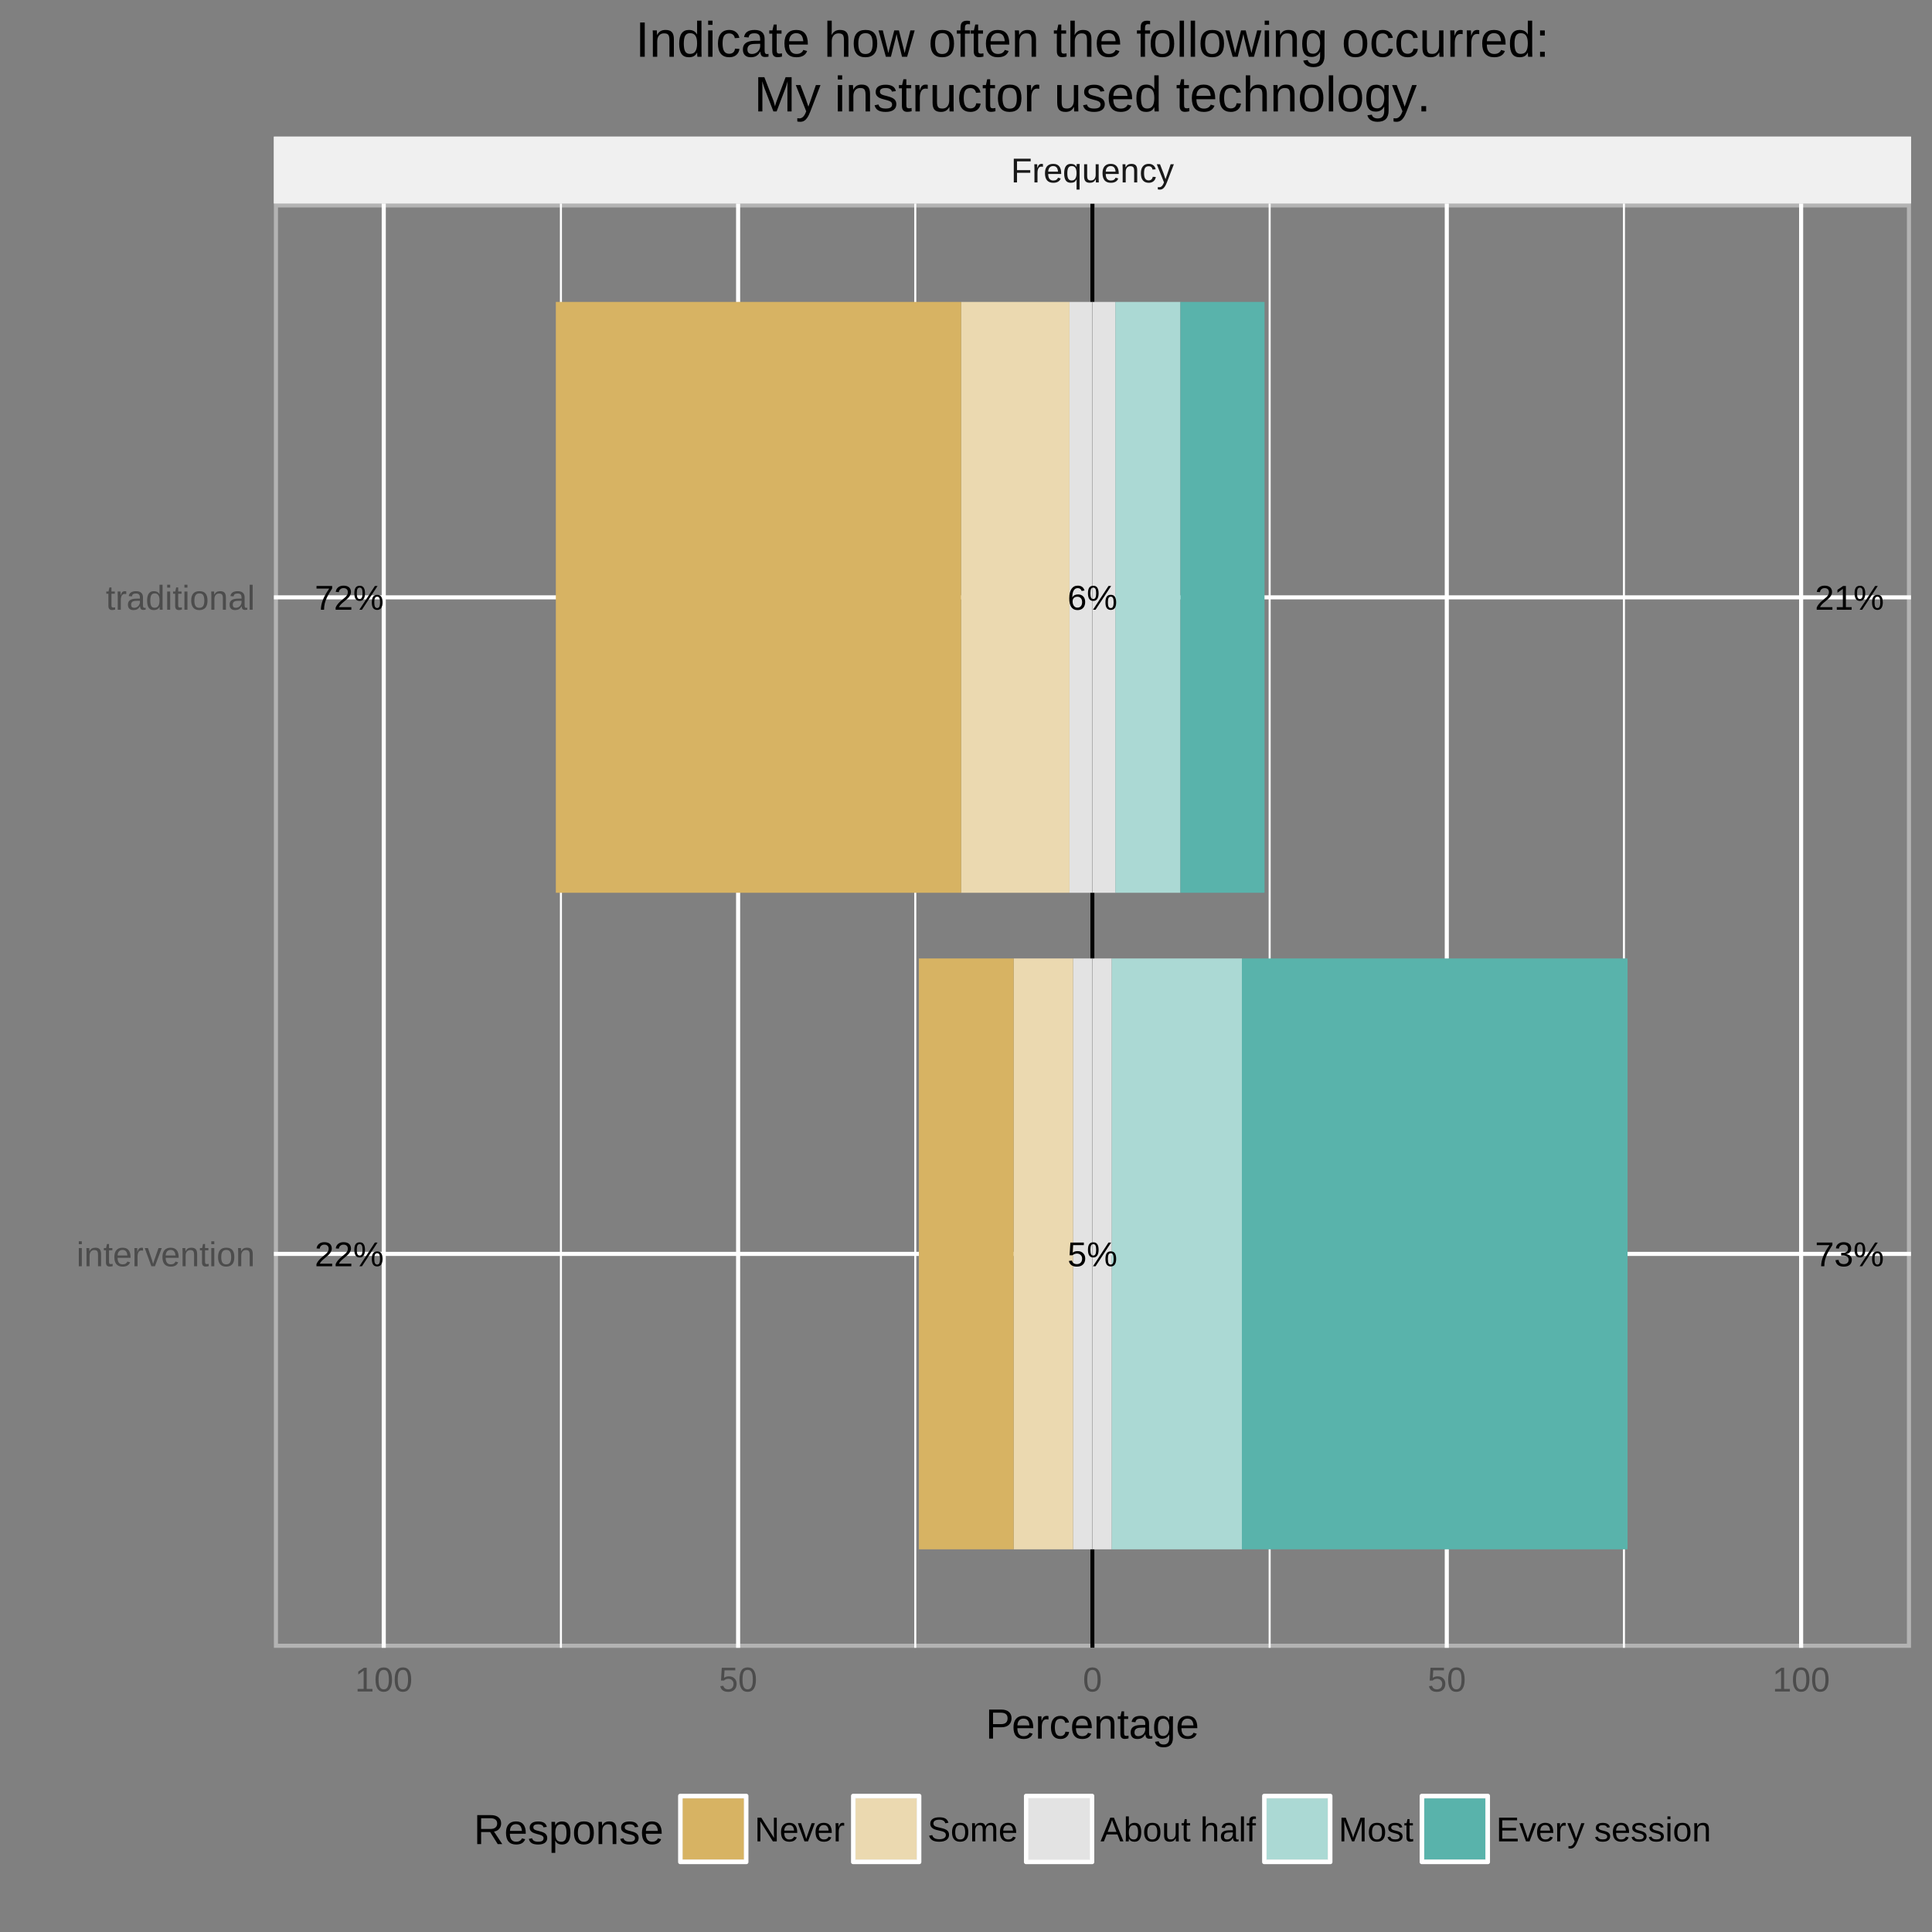 <?xml version="1.0" encoding="UTF-8" standalone="no"?>
<svg
   xmlns:dc="http://purl.org/dc/elements/1.1/"
   xmlns:cc="http://creativecommons.org/ns#"
   xmlns:rdf="http://www.w3.org/1999/02/22-rdf-syntax-ns#"
   xmlns:svg="http://www.w3.org/2000/svg"
   xmlns="http://www.w3.org/2000/svg"
   xmlns:xlink="http://www.w3.org/1999/xlink"
   xmlns:sodipodi="http://sodipodi.sourceforge.net/DTD/sodipodi-0.dtd"
   xmlns:inkscape="http://www.inkscape.org/namespaces/inkscape"
   width="504pt"
   height="504pt"
   viewBox="0 0 504 504"
   version="1.1"
   id="svg2"
   inkscape:version="0.91 r13725"
   sodipodi:docname="use-technology-summary.svg">
  <rect x="0" y="0" width="504" height="504" fill="#808080" stroke="none"/>
  <sodipodi:namedview
     pagecolor="#ffffff"
     bordercolor="#666666"
     borderopacity="1"
     objecttolerance="10"
     gridtolerance="10"
     guidetolerance="10"
     inkscape:pageopacity="0"
     inkscape:pageshadow="2"
     inkscape:window-width="1918"
     inkscape:window-height="650"
     id="namedview820"
     showgrid="false"
     inkscape:zoom="0.74920635"
     inkscape:cx="-220.23305"
     inkscape:cy="315"
     inkscape:window-x="0"
     inkscape:window-y="25"
     inkscape:window-maximized="0"
     inkscape:current-layer="svg2" />
  <defs
     id="defs4">
    <g
       id="g6">
      <symbol
         overflow="visible"
         id="glyph0-0">
        <path
           style="stroke:none;"
           d="M 0.906 -6.188 L 5.844 -6.188 L 5.844 0 L 0.906 0 Z M 1.234 -5.859 L 1.234 -0.328 L 5.516 -0.328 L 5.516 -5.859 Z M 1.234 -5.859 "
           id="path9" />
      </symbol>
      <symbol
         overflow="visible"
         id="glyph0-1">
        <path
           style="stroke:none;"
           d="M 0.453 0 L 0.453 -0.562 C 0.598 -0.906 0.781 -1.207 1 -1.469 C 1.219 -1.727 1.441 -1.961 1.672 -2.172 C 1.91 -2.391 2.145 -2.586 2.375 -2.766 C 2.613 -2.953 2.828 -3.133 3.016 -3.312 C 3.203 -3.5 3.352 -3.691 3.469 -3.891 C 3.582 -4.086 3.641 -4.312 3.641 -4.562 C 3.641 -4.906 3.539 -5.172 3.344 -5.359 C 3.145 -5.547 2.867 -5.641 2.516 -5.641 C 2.18 -5.641 1.906 -5.547 1.688 -5.359 C 1.469 -5.172 1.336 -4.914 1.297 -4.594 L 0.484 -4.656 C 0.547 -5.156 0.754 -5.551 1.109 -5.844 C 1.473 -6.133 1.941 -6.281 2.516 -6.281 C 3.141 -6.281 3.617 -6.133 3.953 -5.844 C 4.285 -5.551 4.453 -5.133 4.453 -4.594 C 4.453 -4.352 4.395 -4.113 4.281 -3.875 C 4.176 -3.633 4.016 -3.395 3.797 -3.156 C 3.578 -2.914 3.164 -2.551 2.562 -2.062 C 2.219 -1.781 1.945 -1.531 1.75 -1.312 C 1.551 -1.094 1.41 -0.879 1.328 -0.672 L 4.547 -0.672 L 4.547 0 Z M 0.453 0 "
           id="path12" />
      </symbol>
      <symbol
         overflow="visible"
         id="glyph0-2">
        <path
           style="stroke:none;"
           d="M 7.688 -1.906 C 7.688 -1.281 7.566 -0.797 7.328 -0.453 C 7.086 -0.117 6.738 0.047 6.281 0.047 C 5.82 0.047 5.473 -0.113 5.234 -0.438 C 5.004 -0.77 4.891 -1.258 4.891 -1.906 C 4.891 -2.57 5 -3.066 5.219 -3.391 C 5.445 -3.723 5.805 -3.891 6.297 -3.891 C 6.773 -3.891 7.125 -3.723 7.344 -3.391 C 7.57 -3.055 7.688 -2.562 7.688 -1.906 Z M 2.312 0 L 1.641 0 L 5.688 -6.188 L 6.375 -6.188 Z M 1.734 -6.25 C 2.203 -6.25 2.547 -6.082 2.766 -5.75 C 2.992 -5.426 3.109 -4.938 3.109 -4.281 C 3.109 -3.645 2.988 -3.156 2.75 -2.812 C 2.52 -2.469 2.176 -2.297 1.719 -2.297 C 1.25 -2.297 0.898 -2.469 0.672 -2.812 C 0.441 -3.156 0.328 -3.645 0.328 -4.281 C 0.328 -4.938 0.438 -5.426 0.656 -5.75 C 0.883 -6.082 1.242 -6.25 1.734 -6.25 Z M 7.031 -1.906 C 7.031 -2.426 6.973 -2.805 6.859 -3.047 C 6.742 -3.285 6.555 -3.406 6.297 -3.406 C 6.023 -3.406 5.828 -3.285 5.703 -3.047 C 5.586 -2.816 5.531 -2.438 5.531 -1.906 C 5.531 -1.406 5.586 -1.035 5.703 -0.797 C 5.828 -0.555 6.02 -0.438 6.281 -0.438 C 6.539 -0.438 6.727 -0.555 6.844 -0.797 C 6.969 -1.047 7.031 -1.414 7.031 -1.906 Z M 2.469 -4.281 C 2.469 -4.801 2.41 -5.176 2.297 -5.406 C 2.18 -5.645 1.992 -5.766 1.734 -5.766 C 1.453 -5.766 1.254 -5.648 1.141 -5.422 C 1.023 -5.191 0.969 -4.812 0.969 -4.281 C 0.969 -3.781 1.023 -3.406 1.141 -3.156 C 1.254 -2.914 1.445 -2.797 1.719 -2.797 C 1.977 -2.797 2.164 -2.914 2.281 -3.156 C 2.406 -3.406 2.469 -3.781 2.469 -4.281 Z M 2.469 -4.281 "
           id="path15" />
      </symbol>
      <symbol
         overflow="visible"
         id="glyph0-3">
        <path
           style="stroke:none;"
           d="M 4.547 -5.547 C 3.922 -4.578 3.477 -3.816 3.219 -3.266 C 2.957 -2.723 2.758 -2.188 2.625 -1.656 C 2.5 -1.125 2.438 -0.57 2.438 0 L 1.609 0 C 1.609 -0.789 1.773 -1.625 2.109 -2.5 C 2.441 -3.375 3 -4.379 3.781 -5.516 L 0.469 -5.516 L 0.469 -6.188 L 4.547 -6.188 Z M 4.547 -5.547 "
           id="path18" />
      </symbol>
      <symbol
         overflow="visible"
         id="glyph0-4">
        <path
           style="stroke:none;"
           d="M 4.609 -1.703 C 4.609 -1.141 4.426 -0.695 4.062 -0.375 C 3.695 -0.062 3.18 0.094 2.516 0.094 C 1.879 0.094 1.375 -0.047 1 -0.328 C 0.633 -0.617 0.414 -1.039 0.344 -1.594 L 1.156 -1.672 C 1.258 -0.93 1.711 -0.562 2.516 -0.562 C 2.91 -0.562 3.219 -0.66 3.438 -0.859 C 3.664 -1.055 3.781 -1.348 3.781 -1.734 C 3.781 -2.066 3.648 -2.328 3.391 -2.516 C 3.141 -2.711 2.77 -2.812 2.281 -2.812 L 1.828 -2.812 L 1.828 -3.5 L 2.266 -3.5 C 2.691 -3.5 3.023 -3.594 3.266 -3.781 C 3.504 -3.969 3.625 -4.227 3.625 -4.562 C 3.625 -4.895 3.523 -5.156 3.328 -5.344 C 3.141 -5.539 2.852 -5.641 2.469 -5.641 C 2.113 -5.641 1.828 -5.547 1.609 -5.359 C 1.398 -5.18 1.281 -4.93 1.25 -4.609 L 0.453 -4.672 C 0.504 -5.18 0.711 -5.578 1.078 -5.859 C 1.441 -6.141 1.906 -6.281 2.469 -6.281 C 3.094 -6.281 3.578 -6.133 3.922 -5.844 C 4.266 -5.562 4.438 -5.16 4.438 -4.641 C 4.438 -4.242 4.328 -3.922 4.109 -3.672 C 3.891 -3.43 3.566 -3.266 3.141 -3.172 L 3.141 -3.156 C 3.609 -3.102 3.969 -2.945 4.219 -2.688 C 4.477 -2.426 4.609 -2.098 4.609 -1.703 Z M 4.609 -1.703 "
           id="path21" />
      </symbol>
      <symbol
         overflow="visible"
         id="glyph0-5">
        <path
           style="stroke:none;"
           d="M 0.688 0 L 0.688 -0.672 L 2.266 -0.672 L 2.266 -5.438 L 0.859 -4.438 L 0.859 -5.188 L 2.328 -6.188 L 3.062 -6.188 L 3.062 -0.672 L 4.562 -0.672 L 4.562 0 Z M 0.688 0 "
           id="path24" />
      </symbol>
      <symbol
         overflow="visible"
         id="glyph0-6">
        <path
           style="stroke:none;"
           d="M 4.625 -2.016 C 4.625 -1.359 4.43 -0.844 4.047 -0.469 C 3.66 -0.094 3.125 0.094 2.438 0.094 C 1.852 0.094 1.383 -0.031 1.031 -0.281 C 0.676 -0.539 0.453 -0.91 0.359 -1.391 L 1.156 -1.484 C 1.32 -0.867 1.754 -0.562 2.453 -0.562 C 2.867 -0.562 3.195 -0.688 3.438 -0.938 C 3.688 -1.195 3.812 -1.551 3.812 -2 C 3.812 -2.383 3.688 -2.695 3.438 -2.938 C 3.195 -3.188 2.875 -3.312 2.469 -3.312 C 2.25 -3.312 2.047 -3.273 1.859 -3.203 C 1.68 -3.141 1.5 -3.023 1.312 -2.859 L 0.547 -2.859 L 0.75 -6.188 L 4.266 -6.188 L 4.266 -5.516 L 1.469 -5.516 L 1.344 -3.562 C 1.688 -3.82 2.113 -3.953 2.625 -3.953 C 3.238 -3.953 3.723 -3.77 4.078 -3.406 C 4.441 -3.051 4.625 -2.586 4.625 -2.016 Z M 4.625 -2.016 "
           id="path27" />
      </symbol>
      <symbol
         overflow="visible"
         id="glyph0-7">
        <path
           style="stroke:none;"
           d="M 4.609 -2.031 C 4.609 -1.375 4.43 -0.852 4.078 -0.469 C 3.723 -0.094 3.234 0.094 2.609 0.094 C 1.91 0.094 1.375 -0.164 1 -0.688 C 0.633 -1.207 0.453 -1.961 0.453 -2.953 C 0.453 -4.023 0.645 -4.848 1.031 -5.422 C 1.414 -5.992 1.961 -6.281 2.672 -6.281 C 3.609 -6.281 4.195 -5.859 4.438 -5.016 L 3.688 -4.891 C 3.531 -5.391 3.188 -5.641 2.656 -5.641 C 2.207 -5.641 1.859 -5.426 1.609 -5 C 1.367 -4.582 1.25 -3.977 1.25 -3.188 C 1.383 -3.457 1.582 -3.66 1.844 -3.797 C 2.102 -3.93 2.406 -4 2.75 -4 C 3.32 -4 3.773 -3.82 4.109 -3.469 C 4.441 -3.113 4.609 -2.633 4.609 -2.031 Z M 3.812 -1.984 C 3.812 -2.43 3.695 -2.773 3.469 -3.016 C 3.25 -3.266 2.945 -3.391 2.562 -3.391 C 2.188 -3.391 1.883 -3.281 1.656 -3.062 C 1.438 -2.852 1.328 -2.562 1.328 -2.188 C 1.328 -1.707 1.441 -1.312 1.672 -1 C 1.91 -0.695 2.211 -0.547 2.578 -0.547 C 2.961 -0.547 3.266 -0.672 3.484 -0.922 C 3.703 -1.18 3.812 -1.535 3.812 -1.984 Z M 3.812 -1.984 "
           id="path30" />
      </symbol>
      <symbol
         overflow="visible"
         id="glyph0-8">
        <path
           style="stroke:none;"
           d="M 1.578 -5.5 L 1.578 -3.203 L 5.031 -3.203 L 5.031 -2.516 L 1.578 -2.516 L 1.578 0 L 0.734 0 L 0.734 -6.188 L 5.141 -6.188 L 5.141 -5.5 Z M 1.578 -5.5 "
           id="path33" />
      </symbol>
      <symbol
         overflow="visible"
         id="glyph0-9">
        <path
           style="stroke:none;"
           d="M 0.625 0 L 0.625 -3.641 C 0.625 -3.984 0.613 -4.352 0.594 -4.75 L 1.344 -4.75 C 1.363 -4.219 1.375 -3.895 1.375 -3.781 L 1.391 -3.781 C 1.523 -4.188 1.672 -4.461 1.828 -4.609 C 1.992 -4.766 2.227 -4.844 2.531 -4.844 C 2.633 -4.844 2.738 -4.828 2.844 -4.797 L 2.844 -4.078 C 2.738 -4.109 2.598 -4.125 2.422 -4.125 C 2.098 -4.125 1.848 -3.977 1.672 -3.688 C 1.504 -3.406 1.422 -3.004 1.422 -2.484 L 1.422 0 Z M 0.625 0 "
           id="path36" />
      </symbol>
      <symbol
         overflow="visible"
         id="glyph0-10">
        <path
           style="stroke:none;"
           d="M 1.219 -2.203 C 1.219 -1.66 1.328 -1.238 1.547 -0.938 C 1.773 -0.645 2.109 -0.5 2.547 -0.5 C 2.879 -0.5 3.148 -0.566 3.359 -0.703 C 3.566 -0.848 3.707 -1.023 3.781 -1.234 L 4.484 -1.031 C 4.191 -0.281 3.547 0.094 2.547 0.094 C 1.836 0.094 1.297 -0.113 0.922 -0.531 C 0.555 -0.957 0.375 -1.582 0.375 -2.406 C 0.375 -3.195 0.555 -3.801 0.922 -4.219 C 1.297 -4.633 1.828 -4.844 2.516 -4.844 C 3.91 -4.844 4.609 -4 4.609 -2.312 L 4.609 -2.203 Z M 3.781 -2.812 C 3.738 -3.312 3.613 -3.676 3.406 -3.906 C 3.195 -4.145 2.895 -4.266 2.5 -4.266 C 2.113 -4.266 1.805 -4.133 1.578 -3.875 C 1.359 -3.613 1.238 -3.258 1.219 -2.812 Z M 3.781 -2.812 "
           id="path39" />
      </symbol>
      <symbol
         overflow="visible"
         id="glyph0-11">
        <path
           style="stroke:none;"
           d="M 2.125 0.094 C 1.52 0.094 1.078 -0.109 0.797 -0.516 C 0.516 -0.93 0.375 -1.547 0.375 -2.359 C 0.375 -4.016 0.957 -4.844 2.125 -4.844 C 2.488 -4.844 2.785 -4.773 3.016 -4.641 C 3.254 -4.516 3.453 -4.305 3.609 -4.016 C 3.609 -4.109 3.613 -4.258 3.625 -4.469 C 3.645 -4.688 3.66 -4.801 3.672 -4.812 L 4.438 -4.812 C 4.414 -4.645 4.406 -4.211 4.406 -3.516 L 4.406 1.875 L 3.609 1.875 L 3.609 -0.062 L 3.625 -0.781 L 3.609 -0.781 C 3.453 -0.469 3.258 -0.242 3.031 -0.109 C 2.801 0.023 2.5 0.094 2.125 0.094 Z M 3.609 -2.438 C 3.609 -3.051 3.504 -3.508 3.297 -3.812 C 3.098 -4.113 2.781 -4.266 2.344 -4.266 C 1.938 -4.266 1.645 -4.113 1.469 -3.812 C 1.289 -3.508 1.203 -3.031 1.203 -2.375 C 1.203 -1.719 1.289 -1.242 1.469 -0.953 C 1.645 -0.66 1.93 -0.516 2.328 -0.516 C 2.773 -0.516 3.098 -0.676 3.297 -1 C 3.504 -1.32 3.609 -1.801 3.609 -2.438 Z M 3.609 -2.438 "
           id="path42" />
      </symbol>
      <symbol
         overflow="visible"
         id="glyph0-12">
        <path
           style="stroke:none;"
           d="M 1.375 -4.75 L 1.375 -1.734 C 1.375 -1.422 1.406 -1.176 1.469 -1 C 1.531 -0.832 1.629 -0.707 1.766 -0.625 C 1.898 -0.551 2.098 -0.516 2.359 -0.516 C 2.742 -0.516 3.047 -0.645 3.266 -0.906 C 3.484 -1.176 3.594 -1.539 3.594 -2 L 3.594 -4.75 L 4.375 -4.75 L 4.375 -1.016 C 4.375 -0.461 4.383 -0.125 4.406 0 L 3.656 0 C 3.656 -0.008 3.648 -0.047 3.641 -0.109 C 3.641 -0.18 3.641 -0.258 3.641 -0.344 C 3.641 -0.426 3.633 -0.582 3.625 -0.812 L 3.609 -0.812 C 3.43 -0.488 3.223 -0.254 2.984 -0.109 C 2.742 0.023 2.445 0.094 2.094 0.094 C 1.57 0.094 1.188 -0.035 0.938 -0.297 C 0.695 -0.555 0.578 -0.988 0.578 -1.594 L 0.578 -4.75 Z M 1.375 -4.75 "
           id="path45" />
      </symbol>
      <symbol
         overflow="visible"
         id="glyph0-13">
        <path
           style="stroke:none;"
           d="M 3.625 0 L 3.625 -3.016 C 3.625 -3.328 3.594 -3.566 3.531 -3.734 C 3.469 -3.91 3.367 -4.035 3.234 -4.109 C 3.098 -4.191 2.898 -4.234 2.641 -4.234 C 2.266 -4.234 1.969 -4.102 1.75 -3.844 C 1.531 -3.582 1.422 -3.219 1.422 -2.75 L 1.422 0 L 0.625 0 L 0.625 -3.734 C 0.625 -4.297 0.613 -4.633 0.594 -4.75 L 1.344 -4.75 C 1.344 -4.738 1.344 -4.703 1.344 -4.641 C 1.352 -4.578 1.359 -4.504 1.359 -4.422 C 1.367 -4.336 1.375 -4.176 1.375 -3.938 L 1.391 -3.938 C 1.578 -4.27 1.785 -4.504 2.016 -4.641 C 2.254 -4.773 2.551 -4.844 2.906 -4.844 C 3.438 -4.844 3.82 -4.711 4.062 -4.453 C 4.301 -4.191 4.422 -3.766 4.422 -3.172 L 4.422 0 Z M 3.625 0 "
           id="path48" />
      </symbol>
      <symbol
         overflow="visible"
         id="glyph0-14">
        <path
           style="stroke:none;"
           d="M 1.203 -2.406 C 1.203 -1.77 1.301 -1.297 1.5 -0.984 C 1.707 -0.68 2.008 -0.531 2.406 -0.531 C 2.688 -0.531 2.922 -0.609 3.109 -0.766 C 3.297 -0.922 3.414 -1.156 3.469 -1.469 L 4.266 -1.422 C 4.203 -0.961 4.004 -0.594 3.672 -0.312 C 3.348 -0.039 2.938 0.094 2.438 0.094 C 1.77 0.094 1.258 -0.113 0.906 -0.531 C 0.551 -0.957 0.375 -1.57 0.375 -2.375 C 0.375 -3.176 0.551 -3.785 0.906 -4.203 C 1.258 -4.629 1.766 -4.844 2.422 -4.844 C 2.91 -4.844 3.312 -4.719 3.625 -4.469 C 3.945 -4.219 4.148 -3.867 4.234 -3.422 L 3.422 -3.359 C 3.379 -3.617 3.273 -3.828 3.109 -3.984 C 2.941 -4.141 2.707 -4.219 2.406 -4.219 C 1.977 -4.219 1.672 -4.078 1.484 -3.797 C 1.297 -3.523 1.203 -3.062 1.203 -2.406 Z M 1.203 -2.406 "
           id="path51" />
      </symbol>
      <symbol
         overflow="visible"
         id="glyph0-15">
        <path
           style="stroke:none;"
           d="M 0.844 1.875 C 0.625 1.875 0.441 1.852 0.297 1.812 L 0.297 1.219 C 0.41 1.238 0.531 1.25 0.656 1.25 C 1.156 1.25 1.547 0.891 1.828 0.172 L 1.906 -0.016 L 0.016 -4.75 L 0.859 -4.75 L 1.875 -2.125 C 1.883 -2.082 1.898 -2.031 1.922 -1.969 C 1.941 -1.914 2.004 -1.727 2.109 -1.406 C 2.223 -1.082 2.285 -0.898 2.297 -0.859 L 2.609 -1.734 L 3.641 -4.75 L 4.484 -4.75 L 2.656 0 C 2.457 0.508 2.27 0.883 2.094 1.125 C 1.926 1.375 1.738 1.562 1.531 1.688 C 1.332 1.812 1.102 1.875 0.844 1.875 Z M 0.844 1.875 "
           id="path54" />
      </symbol>
      <symbol
         overflow="visible"
         id="glyph0-16">
        <path
           style="stroke:none;"
           d="M 0.609 -5.766 L 0.609 -6.516 L 1.391 -6.516 L 1.391 -5.766 Z M 0.609 0 L 0.609 -4.75 L 1.391 -4.75 L 1.391 0 Z M 0.609 0 "
           id="path57" />
      </symbol>
      <symbol
         overflow="visible"
         id="glyph0-17">
        <path
           style="stroke:none;"
           d="M 2.438 -0.031 C 2.176 0.039 1.91 0.078 1.641 0.078 C 1.004 0.078 0.688 -0.281 0.688 -1 L 0.688 -4.172 L 0.141 -4.172 L 0.141 -4.75 L 0.719 -4.75 L 0.953 -5.812 L 1.484 -5.812 L 1.484 -4.75 L 2.359 -4.75 L 2.359 -4.172 L 1.484 -4.172 L 1.484 -1.172 C 1.484 -0.941 1.52 -0.781 1.594 -0.688 C 1.664 -0.602 1.797 -0.562 1.984 -0.562 C 2.086 -0.562 2.238 -0.582 2.438 -0.625 Z M 2.438 -0.031 "
           id="path60" />
      </symbol>
      <symbol
         overflow="visible"
         id="glyph0-18">
        <path
           style="stroke:none;"
           d="M 2.688 0 L 1.766 0 L 0.031 -4.75 L 0.875 -4.75 L 1.922 -1.656 C 1.961 -1.539 2.062 -1.195 2.219 -0.625 L 2.375 -1.141 L 2.547 -1.656 L 3.625 -4.75 L 4.469 -4.75 Z M 2.688 0 "
           id="path63" />
      </symbol>
      <symbol
         overflow="visible"
         id="glyph0-19">
        <path
           style="stroke:none;"
           d="M 4.625 -2.375 C 4.625 -1.551 4.441 -0.93 4.078 -0.516 C 3.711 -0.109 3.18 0.094 2.484 0.094 C 1.785 0.094 1.258 -0.117 0.906 -0.547 C 0.551 -0.973 0.375 -1.582 0.375 -2.375 C 0.375 -4.02 1.086 -4.844 2.516 -4.844 C 3.234 -4.844 3.766 -4.641 4.109 -4.234 C 4.453 -3.836 4.625 -3.219 4.625 -2.375 Z M 3.797 -2.375 C 3.797 -3.031 3.695 -3.508 3.5 -3.812 C 3.312 -4.113 2.984 -4.266 2.516 -4.266 C 2.055 -4.266 1.723 -4.109 1.516 -3.797 C 1.305 -3.492 1.203 -3.02 1.203 -2.375 C 1.203 -1.75 1.301 -1.281 1.5 -0.969 C 1.707 -0.656 2.031 -0.5 2.469 -0.5 C 2.945 -0.5 3.285 -0.648 3.484 -0.953 C 3.691 -1.254 3.797 -1.727 3.797 -2.375 Z M 3.797 -2.375 "
           id="path66" />
      </symbol>
      <symbol
         overflow="visible"
         id="glyph0-20">
        <path
           style="stroke:none;"
           d="M 1.812 0.094 C 1.344 0.094 0.984 -0.031 0.734 -0.281 C 0.492 -0.539 0.375 -0.891 0.375 -1.328 C 0.375 -1.816 0.535 -2.191 0.859 -2.453 C 1.191 -2.723 1.719 -2.867 2.438 -2.891 L 3.5 -2.906 L 3.5 -3.156 C 3.5 -3.539 3.414 -3.816 3.25 -3.984 C 3.094 -4.148 2.836 -4.234 2.484 -4.234 C 2.129 -4.234 1.867 -4.172 1.703 -4.047 C 1.547 -3.93 1.453 -3.742 1.422 -3.484 L 0.594 -3.562 C 0.727 -4.414 1.363 -4.844 2.5 -4.844 C 3.094 -4.844 3.539 -4.703 3.844 -4.422 C 4.145 -4.148 4.297 -3.758 4.297 -3.25 L 4.297 -1.203 C 4.297 -0.961 4.328 -0.781 4.391 -0.656 C 4.453 -0.539 4.57 -0.484 4.75 -0.484 C 4.82 -0.484 4.906 -0.492 5 -0.516 L 5 -0.031 C 4.801 0.02 4.598 0.047 4.391 0.047 C 4.098 0.047 3.883 -0.031 3.75 -0.188 C 3.625 -0.344 3.551 -0.582 3.531 -0.906 L 3.5 -0.906 C 3.301 -0.539 3.066 -0.281 2.797 -0.125 C 2.523 0.02 2.195 0.094 1.812 0.094 Z M 2 -0.5 C 2.289 -0.5 2.547 -0.566 2.766 -0.703 C 2.992 -0.836 3.172 -1.02 3.297 -1.25 C 3.43 -1.477 3.5 -1.711 3.5 -1.953 L 3.5 -2.344 L 2.641 -2.328 C 2.266 -2.328 1.977 -2.289 1.781 -2.219 C 1.594 -2.145 1.445 -2.035 1.344 -1.891 C 1.25 -1.742 1.203 -1.551 1.203 -1.312 C 1.203 -1.051 1.27 -0.848 1.406 -0.703 C 1.539 -0.566 1.738 -0.5 2 -0.5 Z M 2 -0.5 "
           id="path69" />
      </symbol>
      <symbol
         overflow="visible"
         id="glyph0-21">
        <path
           style="stroke:none;"
           d="M 3.609 -0.766 C 3.461 -0.461 3.266 -0.242 3.016 -0.109 C 2.773 0.023 2.477 0.094 2.125 0.094 C 1.52 0.094 1.078 -0.109 0.797 -0.516 C 0.516 -0.922 0.375 -1.535 0.375 -2.359 C 0.375 -4.016 0.957 -4.844 2.125 -4.844 C 2.488 -4.844 2.789 -4.773 3.031 -4.641 C 3.27 -4.516 3.461 -4.305 3.609 -4.016 L 3.609 -6.516 L 4.406 -6.516 L 4.406 -0.984 C 4.406 -0.484 4.41 -0.156 4.422 0 L 3.672 0 C 3.66 -0.051 3.648 -0.16 3.641 -0.328 C 3.629 -0.492 3.625 -0.641 3.625 -0.766 Z M 1.203 -2.375 C 1.203 -1.719 1.289 -1.242 1.469 -0.953 C 1.645 -0.66 1.93 -0.516 2.328 -0.516 C 2.773 -0.516 3.098 -0.672 3.297 -0.984 C 3.504 -1.297 3.609 -1.781 3.609 -2.438 C 3.609 -3.062 3.504 -3.52 3.297 -3.812 C 3.098 -4.113 2.781 -4.266 2.344 -4.266 C 1.938 -4.266 1.645 -4.113 1.469 -3.812 C 1.289 -3.52 1.203 -3.039 1.203 -2.375 Z M 1.203 -2.375 "
           id="path72" />
      </symbol>
      <symbol
         overflow="visible"
         id="glyph0-22">
        <path
           style="stroke:none;"
           d="M 0.609 0 L 0.609 -6.516 L 1.391 -6.516 L 1.391 0 Z M 0.609 0 "
           id="path75" />
      </symbol>
      <symbol
         overflow="visible"
         id="glyph0-23">
        <path
           style="stroke:none;"
           d="M 4.656 -3.094 C 4.656 -2.062 4.473 -1.27 4.109 -0.719 C 3.742 -0.176 3.203 0.094 2.484 0.094 C 1.773 0.094 1.242 -0.176 0.891 -0.719 C 0.535 -1.258 0.359 -2.051 0.359 -3.094 C 0.359 -4.156 0.531 -4.953 0.875 -5.484 C 1.219 -6.016 1.766 -6.281 2.516 -6.281 C 3.242 -6.281 3.781 -6.008 4.125 -5.469 C 4.477 -4.938 4.656 -4.145 4.656 -3.094 Z M 3.844 -3.094 C 3.844 -3.988 3.738 -4.633 3.531 -5.031 C 3.332 -5.438 2.992 -5.641 2.516 -5.641 C 2.023 -5.641 1.676 -5.441 1.469 -5.047 C 1.258 -4.648 1.156 -4 1.156 -3.094 C 1.156 -2.219 1.258 -1.578 1.469 -1.172 C 1.688 -0.766 2.031 -0.562 2.5 -0.562 C 2.969 -0.562 3.305 -0.77 3.516 -1.188 C 3.734 -1.602 3.844 -2.238 3.844 -3.094 Z M 3.844 -3.094 "
           id="path78" />
      </symbol>
      <symbol
         overflow="visible"
         id="glyph0-24">
        <path
           style="stroke:none;"
           d="M 4.75 0 L 1.438 -5.281 L 1.469 -4.844 L 1.484 -4.109 L 1.484 0 L 0.734 0 L 0.734 -6.188 L 1.719 -6.188 L 5.062 -0.891 C 5.031 -1.461 5.016 -1.875 5.016 -2.125 L 5.016 -6.188 L 5.766 -6.188 L 5.766 0 Z M 4.75 0 "
           id="path81" />
      </symbol>
      <symbol
         overflow="visible"
         id="glyph0-25">
        <path
           style="stroke:none;"
           d="M 5.594 -1.703 C 5.594 -1.141 5.367 -0.695 4.922 -0.375 C 4.473 -0.062 3.844 0.094 3.031 0.094 C 1.52 0.094 0.645 -0.43 0.406 -1.484 L 1.219 -1.641 C 1.312 -1.273 1.508 -1.004 1.812 -0.828 C 2.125 -0.648 2.539 -0.562 3.062 -0.562 C 3.602 -0.562 4.02 -0.656 4.312 -0.844 C 4.613 -1.031 4.766 -1.305 4.766 -1.672 C 4.766 -1.867 4.719 -2.031 4.625 -2.156 C 4.531 -2.281 4.398 -2.383 4.234 -2.469 C 4.066 -2.551 3.863 -2.617 3.625 -2.672 C 3.395 -2.734 3.141 -2.797 2.859 -2.859 C 2.367 -2.961 2 -3.066 1.75 -3.172 C 1.5 -3.285 1.301 -3.41 1.156 -3.547 C 1.008 -3.68 0.895 -3.836 0.812 -4.016 C 0.738 -4.191 0.703 -4.395 0.703 -4.625 C 0.703 -5.156 0.906 -5.562 1.312 -5.844 C 1.719 -6.133 2.297 -6.281 3.047 -6.281 C 3.754 -6.281 4.289 -6.172 4.656 -5.953 C 5.031 -5.742 5.289 -5.379 5.438 -4.859 L 4.625 -4.719 C 4.531 -5.039 4.352 -5.273 4.094 -5.422 C 3.844 -5.578 3.492 -5.656 3.047 -5.656 C 2.547 -5.656 2.164 -5.57 1.906 -5.406 C 1.645 -5.238 1.516 -4.992 1.516 -4.672 C 1.516 -4.484 1.562 -4.328 1.656 -4.203 C 1.758 -4.078 1.906 -3.969 2.094 -3.875 C 2.289 -3.789 2.676 -3.688 3.25 -3.562 C 3.438 -3.52 3.625 -3.473 3.812 -3.422 C 4 -3.379 4.176 -3.328 4.344 -3.266 C 4.52 -3.203 4.68 -3.129 4.828 -3.047 C 4.984 -2.961 5.117 -2.859 5.234 -2.734 C 5.348 -2.609 5.438 -2.461 5.5 -2.297 C 5.562 -2.129 5.594 -1.93 5.594 -1.703 Z M 5.594 -1.703 "
           id="path84" />
      </symbol>
      <symbol
         overflow="visible"
         id="glyph0-26">
        <path
           style="stroke:none;"
           d="M 3.375 0 L 3.375 -3.016 C 3.375 -3.473 3.312 -3.789 3.188 -3.969 C 3.062 -4.145 2.832 -4.234 2.5 -4.234 C 2.164 -4.234 1.898 -4.102 1.703 -3.844 C 1.504 -3.582 1.406 -3.219 1.406 -2.75 L 1.406 0 L 0.625 0 L 0.625 -3.734 C 0.625 -4.297 0.613 -4.633 0.594 -4.75 L 1.344 -4.75 C 1.344 -4.738 1.344 -4.703 1.344 -4.641 C 1.352 -4.578 1.359 -4.504 1.359 -4.422 C 1.367 -4.336 1.375 -4.176 1.375 -3.938 L 1.391 -3.938 C 1.555 -4.281 1.75 -4.516 1.969 -4.641 C 2.195 -4.773 2.469 -4.844 2.781 -4.844 C 3.145 -4.844 3.43 -4.77 3.641 -4.625 C 3.848 -4.477 3.992 -4.25 4.078 -3.938 L 4.094 -3.938 C 4.25 -4.258 4.441 -4.488 4.672 -4.625 C 4.91 -4.77 5.195 -4.844 5.531 -4.844 C 6.008 -4.844 6.359 -4.711 6.578 -4.453 C 6.797 -4.191 6.906 -3.766 6.906 -3.172 L 6.906 0 L 6.125 0 L 6.125 -3.016 C 6.125 -3.473 6.062 -3.789 5.938 -3.969 C 5.812 -4.145 5.582 -4.234 5.25 -4.234 C 4.906 -4.234 4.633 -4.102 4.438 -3.844 C 4.25 -3.594 4.156 -3.227 4.156 -2.75 L 4.156 0 Z M 3.375 0 "
           id="path87" />
      </symbol>
      <symbol
         overflow="visible"
         id="glyph0-27">
        <path
           style="stroke:none;"
           d="M 5.125 0 L 4.422 -1.812 L 1.594 -1.812 L 0.891 0 L 0.016 0 L 2.547 -6.188 L 3.5 -6.188 L 5.984 0 Z M 3.016 -5.562 L 2.969 -5.438 C 2.895 -5.195 2.785 -4.883 2.641 -4.5 L 1.859 -2.469 L 4.172 -2.469 L 3.375 -4.516 C 3.289 -4.711 3.207 -4.938 3.125 -5.188 Z M 3.016 -5.562 "
           id="path90" />
      </symbol>
      <symbol
         overflow="visible"
         id="glyph0-28">
        <path
           style="stroke:none;"
           d="M 4.625 -2.406 C 4.625 -0.738 4.039 0.094 2.875 0.094 C 2.52 0.094 2.223 0.031 1.984 -0.094 C 1.742 -0.227 1.547 -0.441 1.391 -0.734 C 1.391 -0.648 1.383 -0.516 1.375 -0.328 C 1.363 -0.141 1.352 -0.031 1.344 0 L 0.578 0 C 0.598 -0.156 0.609 -0.484 0.609 -0.984 L 0.609 -6.516 L 1.391 -6.516 L 1.391 -4.656 C 1.391 -4.469 1.383 -4.242 1.375 -3.984 L 1.391 -3.984 C 1.547 -4.297 1.742 -4.516 1.984 -4.641 C 2.223 -4.773 2.52 -4.844 2.875 -4.844 C 3.477 -4.844 3.922 -4.641 4.203 -4.234 C 4.484 -3.828 4.625 -3.219 4.625 -2.406 Z M 3.797 -2.375 C 3.797 -3.039 3.707 -3.516 3.531 -3.797 C 3.352 -4.086 3.066 -4.234 2.672 -4.234 C 2.234 -4.234 1.91 -4.078 1.703 -3.766 C 1.492 -3.461 1.391 -2.984 1.391 -2.328 C 1.391 -1.703 1.488 -1.238 1.688 -0.938 C 1.895 -0.645 2.223 -0.5 2.672 -0.5 C 3.066 -0.5 3.352 -0.645 3.531 -0.938 C 3.707 -1.227 3.797 -1.707 3.797 -2.375 Z M 3.797 -2.375 "
           id="path93" />
      </symbol>
      <symbol
         overflow="visible"
         id="glyph0-29">
        <path
           style="stroke:none;"
           d=""
           id="path96" />
      </symbol>
      <symbol
         overflow="visible"
         id="glyph0-30">
        <path
           style="stroke:none;"
           d="M 1.391 -3.938 C 1.555 -4.25 1.758 -4.477 2 -4.625 C 2.238 -4.77 2.539 -4.844 2.906 -4.844 C 3.426 -4.844 3.805 -4.711 4.047 -4.453 C 4.297 -4.203 4.422 -3.773 4.422 -3.172 L 4.422 0 L 3.625 0 L 3.625 -3.016 C 3.625 -3.348 3.594 -3.594 3.531 -3.75 C 3.469 -3.914 3.363 -4.035 3.219 -4.109 C 3.082 -4.191 2.891 -4.234 2.641 -4.234 C 2.273 -4.234 1.977 -4.102 1.75 -3.844 C 1.531 -3.582 1.422 -3.234 1.422 -2.797 L 1.422 0 L 0.625 0 L 0.625 -6.516 L 1.422 -6.516 L 1.422 -4.828 C 1.422 -4.648 1.414 -4.461 1.406 -4.266 C 1.395 -4.078 1.383 -3.969 1.375 -3.938 Z M 1.391 -3.938 "
           id="path99" />
      </symbol>
      <symbol
         overflow="visible"
         id="glyph0-31">
        <path
           style="stroke:none;"
           d="M 1.594 -4.172 L 1.594 0 L 0.797 0 L 0.797 -4.172 L 0.125 -4.172 L 0.125 -4.75 L 0.797 -4.75 L 0.797 -5.297 C 0.797 -5.723 0.891 -6.031 1.078 -6.219 C 1.266 -6.414 1.555 -6.516 1.953 -6.516 C 2.172 -6.516 2.359 -6.492 2.516 -6.453 L 2.516 -5.859 C 2.379 -5.879 2.258 -5.891 2.156 -5.891 C 1.957 -5.891 1.812 -5.836 1.719 -5.734 C 1.633 -5.629 1.594 -5.445 1.594 -5.188 L 1.594 -4.75 L 2.516 -4.75 L 2.516 -4.172 Z M 1.594 -4.172 "
           id="path102" />
      </symbol>
      <symbol
         overflow="visible"
         id="glyph0-32">
        <path
           style="stroke:none;"
           d="M 6 0 L 6 -4.125 C 6 -4.582 6.016 -5.023 6.047 -5.453 C 5.898 -4.922 5.77 -4.508 5.656 -4.219 L 4.062 0 L 3.469 0 L 1.844 -4.219 L 1.594 -4.969 L 1.453 -5.453 L 1.469 -4.969 L 1.484 -4.125 L 1.484 0 L 0.734 0 L 0.734 -6.188 L 1.844 -6.188 L 3.484 -1.906 C 3.547 -1.727 3.602 -1.539 3.656 -1.344 C 3.707 -1.145 3.742 -1.004 3.766 -0.922 C 3.785 -1.035 3.832 -1.211 3.906 -1.453 C 3.988 -1.691 4.039 -1.844 4.062 -1.906 L 5.688 -6.188 L 6.766 -6.188 L 6.766 0 Z M 6 0 "
           id="path105" />
      </symbol>
      <symbol
         overflow="visible"
         id="glyph0-33">
        <path
           style="stroke:none;"
           d="M 4.172 -1.312 C 4.172 -0.863 4 -0.516 3.656 -0.266 C 3.32 -0.023 2.852 0.094 2.25 0.094 C 1.656 0.094 1.195 -0.004 0.875 -0.203 C 0.551 -0.398 0.344 -0.703 0.25 -1.109 L 0.953 -1.25 C 1.016 -1 1.148 -0.812 1.359 -0.688 C 1.578 -0.57 1.875 -0.516 2.25 -0.516 C 2.645 -0.516 2.938 -0.578 3.125 -0.703 C 3.312 -0.828 3.406 -1.008 3.406 -1.25 C 3.406 -1.438 3.336 -1.586 3.203 -1.703 C 3.078 -1.828 2.875 -1.926 2.594 -2 L 2.016 -2.156 C 1.566 -2.27 1.242 -2.379 1.047 -2.484 C 0.859 -2.598 0.707 -2.734 0.594 -2.891 C 0.488 -3.055 0.438 -3.258 0.438 -3.5 C 0.438 -3.938 0.586 -4.266 0.891 -4.484 C 1.203 -4.711 1.656 -4.828 2.25 -4.828 C 2.781 -4.828 3.195 -4.734 3.5 -4.547 C 3.812 -4.367 4.008 -4.078 4.094 -3.672 L 3.375 -3.578 C 3.332 -3.785 3.211 -3.945 3.016 -4.062 C 2.828 -4.176 2.57 -4.234 2.25 -4.234 C 1.895 -4.234 1.629 -4.176 1.453 -4.062 C 1.285 -3.957 1.203 -3.797 1.203 -3.578 C 1.203 -3.441 1.238 -3.328 1.312 -3.234 C 1.383 -3.148 1.488 -3.078 1.625 -3.016 C 1.758 -2.953 2.051 -2.867 2.5 -2.766 C 2.914 -2.66 3.211 -2.562 3.391 -2.469 C 3.578 -2.383 3.723 -2.285 3.828 -2.172 C 3.941 -2.066 4.023 -1.941 4.078 -1.797 C 4.141 -1.66 4.172 -1.5 4.172 -1.312 Z M 4.172 -1.312 "
           id="path108" />
      </symbol>
      <symbol
         overflow="visible"
         id="glyph0-34">
        <path
           style="stroke:none;"
           d="M 0.734 0 L 0.734 -6.188 L 5.438 -6.188 L 5.438 -5.5 L 1.578 -5.5 L 1.578 -3.516 L 5.172 -3.516 L 5.172 -2.844 L 1.578 -2.844 L 1.578 -0.688 L 5.609 -0.688 L 5.609 0 Z M 0.734 0 "
           id="path111" />
      </symbol>
      <symbol
         overflow="visible"
         id="glyph1-0">
        <path
           style="stroke:none;"
           d="M 1.094 -7.562 L 7.141 -7.562 L 7.141 0 L 1.094 0 Z M 1.516 -7.156 L 1.516 -0.406 L 6.734 -0.406 L 6.734 -7.156 Z M 1.516 -7.156 "
           id="path114" />
      </symbol>
      <symbol
         overflow="visible"
         id="glyph1-1">
        <path
           style="stroke:none;"
           d="M 6.75 -5.297 C 6.75 -4.578 6.516 -4.004 6.047 -3.578 C 5.586 -3.16 4.957 -2.953 4.156 -2.953 L 1.922 -2.953 L 1.922 0 L 0.906 0 L 0.906 -7.562 L 4.094 -7.562 C 4.938 -7.562 5.586 -7.363 6.047 -6.969 C 6.516 -6.57 6.75 -6.016 6.75 -5.297 Z M 5.719 -5.281 C 5.719 -6.258 5.133 -6.75 3.969 -6.75 L 1.922 -6.75 L 1.922 -3.766 L 4 -3.766 C 5.145 -3.766 5.719 -4.27 5.719 -5.281 Z M 5.719 -5.281 "
           id="path117" />
      </symbol>
      <symbol
         overflow="visible"
         id="glyph1-2">
        <path
           style="stroke:none;"
           d="M 1.484 -2.703 C 1.484 -2.035 1.617 -1.52 1.891 -1.156 C 2.172 -0.801 2.578 -0.625 3.109 -0.625 C 3.523 -0.625 3.859 -0.707 4.109 -0.875 C 4.359 -1.039 4.531 -1.254 4.625 -1.516 L 5.469 -1.266 C 5.125 -0.348 4.336 0.109 3.109 0.109 C 2.242 0.109 1.586 -0.145 1.141 -0.656 C 0.691 -1.164 0.469 -1.926 0.469 -2.938 C 0.469 -3.906 0.691 -4.645 1.141 -5.156 C 1.586 -5.664 2.227 -5.922 3.062 -5.922 C 4.77 -5.922 5.625 -4.891 5.625 -2.828 L 5.625 -2.703 Z M 4.625 -3.438 C 4.57 -4.051 4.414 -4.5 4.156 -4.781 C 3.906 -5.062 3.535 -5.203 3.047 -5.203 C 2.578 -5.203 2.207 -5.047 1.938 -4.734 C 1.664 -4.422 1.52 -3.988 1.5 -3.438 Z M 4.625 -3.438 "
           id="path120" />
      </symbol>
      <symbol
         overflow="visible"
         id="glyph1-3">
        <path
           style="stroke:none;"
           d="M 0.766 0 L 0.766 -4.453 C 0.766 -4.867 0.754 -5.32 0.734 -5.812 L 1.641 -5.812 C 1.672 -5.156 1.688 -4.758 1.688 -4.625 L 1.703 -4.625 C 1.859 -5.125 2.035 -5.461 2.234 -5.641 C 2.441 -5.828 2.727 -5.922 3.094 -5.922 C 3.219 -5.922 3.348 -5.898 3.484 -5.859 L 3.484 -4.984 C 3.348 -5.016 3.176 -5.031 2.969 -5.031 C 2.562 -5.031 2.254 -4.859 2.047 -4.516 C 1.836 -4.172 1.734 -3.676 1.734 -3.031 L 1.734 0 Z M 0.766 0 "
           id="path123" />
      </symbol>
      <symbol
         overflow="visible"
         id="glyph1-4">
        <path
           style="stroke:none;"
           d="M 1.484 -2.938 C 1.484 -2.156 1.602 -1.578 1.844 -1.203 C 2.082 -0.836 2.445 -0.656 2.938 -0.656 C 3.281 -0.656 3.566 -0.75 3.797 -0.938 C 4.035 -1.125 4.18 -1.41 4.234 -1.797 L 5.203 -1.734 C 5.129 -1.172 4.891 -0.723 4.484 -0.391 C 4.086 -0.055 3.582 0.109 2.969 0.109 C 2.156 0.109 1.535 -0.145 1.109 -0.656 C 0.68 -1.176 0.469 -1.926 0.469 -2.906 C 0.469 -3.883 0.68 -4.629 1.109 -5.141 C 1.535 -5.66 2.148 -5.922 2.953 -5.922 C 3.547 -5.922 4.039 -5.766 4.438 -5.453 C 4.832 -5.148 5.078 -4.727 5.172 -4.188 L 4.188 -4.109 C 4.133 -4.43 4.004 -4.688 3.797 -4.875 C 3.598 -5.062 3.312 -5.156 2.938 -5.156 C 2.426 -5.156 2.055 -4.984 1.828 -4.641 C 1.598 -4.305 1.484 -3.738 1.484 -2.938 Z M 1.484 -2.938 "
           id="path126" />
      </symbol>
      <symbol
         overflow="visible"
         id="glyph1-5">
        <path
           style="stroke:none;"
           d="M 4.438 0 L 4.438 -3.688 C 4.438 -4.07 4.395 -4.367 4.312 -4.578 C 4.238 -4.785 4.117 -4.938 3.953 -5.031 C 3.797 -5.125 3.555 -5.172 3.234 -5.172 C 2.766 -5.172 2.395 -5.008 2.125 -4.688 C 1.863 -4.375 1.734 -3.938 1.734 -3.375 L 1.734 0 L 0.766 0 L 0.766 -4.578 C 0.766 -5.254 0.754 -5.664 0.734 -5.812 L 1.641 -5.812 C 1.648 -5.789 1.656 -5.738 1.656 -5.656 C 1.656 -5.582 1.656 -5.492 1.656 -5.391 C 1.664 -5.297 1.676 -5.102 1.688 -4.812 L 1.703 -4.812 C 1.922 -5.219 2.176 -5.504 2.469 -5.672 C 2.758 -5.836 3.125 -5.922 3.562 -5.922 C 4.195 -5.922 4.66 -5.758 4.953 -5.438 C 5.254 -5.125 5.406 -4.602 5.406 -3.875 L 5.406 0 Z M 4.438 0 "
           id="path129" />
      </symbol>
      <symbol
         overflow="visible"
         id="glyph1-6">
        <path
           style="stroke:none;"
           d="M 2.969 -0.047 C 2.656 0.047 2.332 0.094 2 0.094 C 1.227 0.094 0.844 -0.348 0.844 -1.234 L 0.844 -5.109 L 0.172 -5.109 L 0.172 -5.812 L 0.875 -5.812 L 1.156 -7.109 L 1.812 -7.109 L 1.812 -5.812 L 2.875 -5.812 L 2.875 -5.109 L 1.812 -5.109 L 1.812 -1.438 C 1.812 -1.156 1.852 -0.957 1.938 -0.844 C 2.031 -0.738 2.191 -0.688 2.422 -0.688 C 2.547 -0.688 2.727 -0.707 2.969 -0.75 Z M 2.969 -0.047 "
           id="path132" />
      </symbol>
      <symbol
         overflow="visible"
         id="glyph1-7">
        <path
           style="stroke:none;"
           d="M 2.219 0.109 C 1.633 0.109 1.195 -0.039 0.906 -0.344 C 0.613 -0.656 0.469 -1.082 0.469 -1.625 C 0.469 -2.227 0.664 -2.688 1.062 -3 C 1.457 -3.32 2.094 -3.5 2.969 -3.531 L 4.281 -3.547 L 4.281 -3.859 C 4.281 -4.336 4.176 -4.676 3.969 -4.875 C 3.77 -5.082 3.457 -5.188 3.031 -5.188 C 2.602 -5.188 2.289 -5.113 2.094 -4.969 C 1.895 -4.82 1.773 -4.586 1.734 -4.266 L 0.719 -4.344 C 0.883 -5.395 1.664 -5.922 3.062 -5.922 C 3.789 -5.922 4.336 -5.754 4.703 -5.422 C 5.078 -5.086 5.266 -4.602 5.266 -3.969 L 5.266 -1.469 C 5.266 -1.176 5.301 -0.957 5.375 -0.812 C 5.445 -0.664 5.586 -0.594 5.797 -0.594 C 5.891 -0.594 6 -0.609 6.125 -0.641 L 6.125 -0.031 C 5.875 0.02 5.625 0.047 5.375 0.047 C 5.008 0.047 4.742 -0.047 4.578 -0.234 C 4.422 -0.422 4.332 -0.711 4.312 -1.109 L 4.281 -1.109 C 4.031 -0.672 3.738 -0.359 3.406 -0.172 C 3.082 0.016 2.688 0.109 2.219 0.109 Z M 2.438 -0.625 C 2.789 -0.625 3.102 -0.703 3.375 -0.859 C 3.656 -1.016 3.875 -1.234 4.031 -1.516 C 4.195 -1.797 4.281 -2.086 4.281 -2.391 L 4.281 -2.875 L 3.219 -2.844 C 2.77 -2.844 2.426 -2.797 2.188 -2.703 C 1.957 -2.617 1.781 -2.488 1.656 -2.312 C 1.531 -2.133 1.469 -1.898 1.469 -1.609 C 1.469 -1.297 1.551 -1.051 1.719 -0.875 C 1.883 -0.707 2.125 -0.625 2.438 -0.625 Z M 2.438 -0.625 "
           id="path135" />
      </symbol>
      <symbol
         overflow="visible"
         id="glyph1-8">
        <path
           style="stroke:none;"
           d="M 2.938 2.281 C 2.312 2.281 1.805 2.156 1.422 1.906 C 1.047 1.656 0.805 1.301 0.703 0.844 L 1.672 0.703 C 1.734 0.973 1.875 1.18 2.094 1.328 C 2.32 1.473 2.613 1.547 2.969 1.547 C 3.938 1.547 4.422 0.984 4.422 -0.141 L 4.422 -1.078 L 4.406 -1.078 C 4.219 -0.703 3.961 -0.422 3.641 -0.234 C 3.328 -0.047 2.957 0.047 2.531 0.047 C 1.82 0.047 1.301 -0.188 0.969 -0.656 C 0.633 -1.133 0.469 -1.879 0.469 -2.891 C 0.469 -3.922 0.645 -4.68 1 -5.172 C 1.363 -5.66 1.91 -5.906 2.641 -5.906 C 3.055 -5.906 3.414 -5.812 3.719 -5.625 C 4.02 -5.438 4.254 -5.164 4.422 -4.812 C 4.422 -4.926 4.426 -5.113 4.438 -5.375 C 4.457 -5.645 4.473 -5.789 4.484 -5.812 L 5.406 -5.812 C 5.383 -5.613 5.375 -5.211 5.375 -4.609 L 5.375 -0.172 C 5.375 1.461 4.562 2.281 2.938 2.281 Z M 4.422 -2.906 C 4.422 -3.375 4.352 -3.781 4.219 -4.125 C 4.094 -4.469 3.91 -4.727 3.672 -4.906 C 3.441 -5.094 3.176 -5.188 2.875 -5.188 C 2.383 -5.188 2.023 -5.004 1.797 -4.641 C 1.578 -4.285 1.469 -3.707 1.469 -2.906 C 1.469 -2.113 1.57 -1.539 1.781 -1.188 C 1.988 -0.844 2.348 -0.672 2.859 -0.672 C 3.16 -0.672 3.43 -0.758 3.672 -0.938 C 3.91 -1.113 4.094 -1.367 4.219 -1.703 C 4.352 -2.047 4.422 -2.445 4.422 -2.906 Z M 4.422 -2.906 "
           id="path138" />
      </symbol>
      <symbol
         overflow="visible"
         id="glyph1-9">
        <path
           style="stroke:none;"
           d="M 6.25 0 L 4.281 -3.141 L 1.922 -3.141 L 1.922 0 L 0.906 0 L 0.906 -7.562 L 4.469 -7.562 C 5.312 -7.562 5.969 -7.367 6.438 -6.984 C 6.906 -6.609 7.141 -6.082 7.141 -5.406 C 7.141 -4.844 6.973 -4.367 6.641 -3.984 C 6.316 -3.598 5.863 -3.359 5.281 -3.266 L 7.438 0 Z M 6.109 -5.391 C 6.109 -5.828 5.957 -6.16 5.656 -6.391 C 5.352 -6.629 4.922 -6.75 4.359 -6.75 L 1.922 -6.75 L 1.922 -3.953 L 4.406 -3.953 C 4.945 -3.953 5.363 -4.078 5.656 -4.328 C 5.957 -4.578 6.109 -4.93 6.109 -5.391 Z M 6.109 -5.391 "
           id="path141" />
      </symbol>
      <symbol
         overflow="visible"
         id="glyph1-10">
        <path
           style="stroke:none;"
           d="M 5.109 -1.609 C 5.109 -1.055 4.898 -0.629 4.484 -0.328 C 4.066 -0.035 3.488 0.109 2.75 0.109 C 2.02 0.109 1.457 -0.008 1.062 -0.25 C 0.676 -0.488 0.426 -0.859 0.312 -1.359 L 1.156 -1.531 C 1.238 -1.219 1.41 -0.988 1.672 -0.844 C 1.93 -0.695 2.289 -0.625 2.75 -0.625 C 3.238 -0.625 3.594 -0.695 3.812 -0.844 C 4.039 -1 4.156 -1.227 4.156 -1.531 C 4.156 -1.758 4.078 -1.941 3.922 -2.078 C 3.766 -2.223 3.508 -2.344 3.156 -2.438 L 2.469 -2.625 C 1.914 -2.77 1.52 -2.91 1.281 -3.047 C 1.051 -3.18 0.867 -3.348 0.734 -3.547 C 0.598 -3.742 0.531 -3.988 0.531 -4.281 C 0.531 -4.812 0.719 -5.211 1.094 -5.484 C 1.477 -5.766 2.031 -5.906 2.75 -5.906 C 3.395 -5.906 3.906 -5.789 4.281 -5.562 C 4.656 -5.332 4.895 -4.973 5 -4.484 L 4.125 -4.375 C 4.07 -4.633 3.926 -4.832 3.688 -4.969 C 3.457 -5.102 3.145 -5.172 2.75 -5.172 C 2.312 -5.172 1.988 -5.102 1.781 -4.969 C 1.582 -4.844 1.484 -4.645 1.484 -4.375 C 1.484 -4.207 1.523 -4.066 1.609 -3.953 C 1.691 -3.848 1.816 -3.758 1.984 -3.688 C 2.148 -3.613 2.504 -3.508 3.047 -3.375 C 3.555 -3.25 3.926 -3.129 4.156 -3.016 C 4.383 -2.91 4.562 -2.789 4.688 -2.656 C 4.82 -2.52 4.926 -2.363 5 -2.188 C 5.07 -2.02 5.109 -1.828 5.109 -1.609 Z M 5.109 -1.609 "
           id="path144" />
      </symbol>
      <symbol
         overflow="visible"
         id="glyph1-11">
        <path
           style="stroke:none;"
           d="M 5.656 -2.938 C 5.656 -0.906 4.941 0.109 3.516 0.109 C 2.617 0.109 2.02 -0.227 1.719 -0.906 L 1.688 -0.906 C 1.695 -0.875 1.703 -0.566 1.703 0.016 L 1.703 2.281 L 0.734 2.281 L 0.734 -4.625 C 0.734 -5.219 0.723 -5.613 0.703 -5.812 L 1.641 -5.812 C 1.648 -5.801 1.656 -5.75 1.656 -5.656 C 1.664 -5.57 1.676 -5.438 1.688 -5.25 C 1.695 -5.07 1.703 -4.945 1.703 -4.875 L 1.719 -4.875 C 1.895 -5.238 2.125 -5.5 2.406 -5.656 C 2.688 -5.82 3.055 -5.906 3.516 -5.906 C 4.234 -5.906 4.77 -5.664 5.125 -5.188 C 5.477 -4.707 5.656 -3.957 5.656 -2.938 Z M 4.641 -2.906 C 4.641 -3.719 4.531 -4.297 4.312 -4.641 C 4.094 -4.992 3.742 -5.172 3.266 -5.172 C 2.891 -5.172 2.594 -5.086 2.375 -4.922 C 2.156 -4.766 1.988 -4.516 1.875 -4.172 C 1.758 -3.828 1.703 -3.383 1.703 -2.844 C 1.703 -2.07 1.82 -1.504 2.062 -1.141 C 2.312 -0.785 2.711 -0.609 3.266 -0.609 C 3.742 -0.609 4.094 -0.785 4.312 -1.141 C 4.531 -1.492 4.641 -2.082 4.641 -2.906 Z M 4.641 -2.906 "
           id="path147" />
      </symbol>
      <symbol
         overflow="visible"
         id="glyph1-12">
        <path
           style="stroke:none;"
           d="M 5.656 -2.906 C 5.656 -1.895 5.43 -1.141 4.984 -0.641 C 4.535 -0.141 3.883 0.109 3.031 0.109 C 2.188 0.109 1.547 -0.145 1.109 -0.656 C 0.68 -1.176 0.469 -1.926 0.469 -2.906 C 0.469 -4.914 1.332 -5.922 3.062 -5.922 C 3.957 -5.922 4.613 -5.676 5.031 -5.188 C 5.445 -4.695 5.656 -3.938 5.656 -2.906 Z M 4.641 -2.906 C 4.641 -3.707 4.52 -4.289 4.281 -4.656 C 4.039 -5.02 3.641 -5.203 3.078 -5.203 C 2.516 -5.203 2.109 -5.016 1.859 -4.641 C 1.609 -4.273 1.484 -3.695 1.484 -2.906 C 1.484 -2.145 1.602 -1.57 1.844 -1.188 C 2.094 -0.801 2.488 -0.609 3.031 -0.609 C 3.602 -0.609 4.016 -0.789 4.266 -1.156 C 4.516 -1.531 4.641 -2.113 4.641 -2.906 Z M 4.641 -2.906 "
           id="path150" />
      </symbol>
      <symbol
         overflow="visible"
         id="glyph2-0">
        <path
           style="stroke:none;"
           d="M 1.297 -8.938 L 8.438 -8.938 L 8.438 0 L 1.297 0 Z M 1.781 -8.469 L 1.781 -0.484 L 7.953 -0.484 L 7.953 -8.469 Z M 1.781 -8.469 "
           id="path153" />
      </symbol>
      <symbol
         overflow="visible"
         id="glyph2-1">
        <path
           style="stroke:none;"
           d="M 1.203 0 L 1.203 -8.938 L 2.406 -8.938 L 2.406 0 Z M 1.203 0 "
           id="path156" />
      </symbol>
      <symbol
         overflow="visible"
         id="glyph2-2">
        <path
           style="stroke:none;"
           d="M 5.234 0 L 5.234 -4.359 C 5.234 -4.805 5.188 -5.156 5.094 -5.406 C 5.008 -5.656 4.867 -5.832 4.672 -5.938 C 4.484 -6.051 4.203 -6.109 3.828 -6.109 C 3.273 -6.109 2.836 -5.922 2.516 -5.547 C 2.203 -5.172 2.047 -4.648 2.047 -3.984 L 2.047 0 L 0.906 0 L 0.906 -5.406 C 0.906 -6.207 0.891 -6.695 0.859 -6.875 L 1.938 -6.875 C 1.945 -6.852 1.953 -6.797 1.953 -6.703 C 1.961 -6.609 1.969 -6.5 1.969 -6.375 C 1.977 -6.258 1.988 -6.031 2 -5.688 L 2.016 -5.688 C 2.273 -6.164 2.578 -6.504 2.922 -6.703 C 3.266 -6.898 3.691 -7 4.203 -7 C 4.961 -7 5.516 -6.812 5.859 -6.438 C 6.211 -6.062 6.391 -5.441 6.391 -4.578 L 6.391 0 Z M 5.234 0 "
           id="path159" />
      </symbol>
      <symbol
         overflow="visible"
         id="glyph2-3">
        <path
           style="stroke:none;"
           d="M 5.219 -1.109 C 5 -0.66 4.711 -0.344 4.359 -0.156 C 4.016 0.031 3.586 0.125 3.078 0.125 C 2.203 0.125 1.562 -0.164 1.156 -0.75 C 0.75 -1.332 0.547 -2.219 0.547 -3.406 C 0.547 -5.801 1.391 -7 3.078 -7 C 3.598 -7 4.031 -6.898 4.375 -6.703 C 4.719 -6.516 5 -6.211 5.219 -5.797 L 5.219 -9.422 L 6.359 -9.422 L 6.359 -1.422 C 6.359 -0.703 6.367 -0.227 6.391 0 L 5.297 0 C 5.285 -0.07 5.27 -0.227 5.25 -0.469 C 5.238 -0.719 5.234 -0.93 5.234 -1.109 Z M 1.75 -3.438 C 1.75 -2.477 1.875 -1.789 2.125 -1.375 C 2.375 -0.957 2.785 -0.75 3.359 -0.75 C 4.004 -0.75 4.473 -0.973 4.766 -1.422 C 5.066 -1.867 5.219 -2.566 5.219 -3.516 C 5.219 -4.422 5.066 -5.086 4.766 -5.516 C 4.473 -5.941 4.008 -6.156 3.375 -6.156 C 2.801 -6.156 2.383 -5.941 2.125 -5.516 C 1.875 -5.086 1.75 -4.395 1.75 -3.438 Z M 1.75 -3.438 "
           id="path162" />
      </symbol>
      <symbol
         overflow="visible"
         id="glyph2-4">
        <path
           style="stroke:none;"
           d="M 0.875 -8.328 L 0.875 -9.422 L 2.016 -9.422 L 2.016 -8.328 Z M 0.875 0 L 0.875 -6.875 L 2.016 -6.875 L 2.016 0 Z M 0.875 0 "
           id="path165" />
      </symbol>
      <symbol
         overflow="visible"
         id="glyph2-5">
        <path
           style="stroke:none;"
           d="M 1.75 -3.469 C 1.75 -2.551 1.891 -1.875 2.172 -1.438 C 2.461 -1 2.898 -0.781 3.484 -0.781 C 3.891 -0.781 4.227 -0.891 4.5 -1.109 C 4.77 -1.328 4.938 -1.664 5 -2.125 L 6.156 -2.047 C 6.07 -1.379 5.789 -0.848 5.312 -0.453 C 4.844 -0.066 4.242 0.125 3.516 0.125 C 2.547 0.125 1.805 -0.176 1.297 -0.781 C 0.797 -1.383 0.547 -2.27 0.547 -3.438 C 0.547 -4.594 0.801 -5.473 1.312 -6.078 C 1.82 -6.691 2.551 -7 3.5 -7 C 4.195 -7 4.773 -6.816 5.234 -6.453 C 5.703 -6.086 6 -5.582 6.125 -4.938 L 4.938 -4.859 C 4.883 -5.234 4.734 -5.531 4.484 -5.75 C 4.242 -5.977 3.906 -6.094 3.469 -6.094 C 2.863 -6.094 2.426 -5.891 2.156 -5.484 C 1.883 -5.086 1.75 -4.414 1.75 -3.469 Z M 1.75 -3.469 "
           id="path168" />
      </symbol>
      <symbol
         overflow="visible"
         id="glyph2-6">
        <path
           style="stroke:none;"
           d="M 2.625 0.125 C 1.938 0.125 1.414 -0.055 1.062 -0.422 C 0.719 -0.785 0.547 -1.285 0.547 -1.922 C 0.547 -2.629 0.781 -3.172 1.25 -3.547 C 1.719 -3.93 2.473 -4.141 3.516 -4.172 L 5.062 -4.188 L 5.062 -4.562 C 5.062 -5.125 4.941 -5.523 4.703 -5.766 C 4.461 -6.004 4.094 -6.125 3.594 -6.125 C 3.07 -6.125 2.695 -6.035 2.469 -5.859 C 2.238 -5.691 2.098 -5.414 2.047 -5.031 L 0.859 -5.141 C 1.055 -6.379 1.973 -7 3.609 -7 C 4.473 -7 5.125 -6.801 5.562 -6.406 C 6 -6.008 6.219 -5.438 6.219 -4.688 L 6.219 -1.734 C 6.219 -1.391 6.258 -1.129 6.344 -0.953 C 6.438 -0.785 6.609 -0.703 6.859 -0.703 C 6.961 -0.703 7.086 -0.719 7.234 -0.75 L 7.234 -0.031 C 6.941 0.031 6.645 0.062 6.344 0.062 C 5.926 0.062 5.617 -0.047 5.422 -0.266 C 5.234 -0.492 5.125 -0.844 5.094 -1.312 L 5.062 -1.312 C 4.77 -0.789 4.426 -0.422 4.031 -0.203 C 3.645 0.016 3.176 0.125 2.625 0.125 Z M 2.891 -0.734 C 3.305 -0.734 3.676 -0.828 4 -1.016 C 4.332 -1.203 4.594 -1.461 4.781 -1.797 C 4.969 -2.129 5.062 -2.473 5.062 -2.828 L 5.062 -3.391 L 3.812 -3.359 C 3.27 -3.359 2.859 -3.305 2.578 -3.203 C 2.305 -3.098 2.098 -2.938 1.953 -2.719 C 1.805 -2.508 1.734 -2.234 1.734 -1.891 C 1.734 -1.523 1.832 -1.238 2.031 -1.031 C 2.227 -0.832 2.516 -0.734 2.891 -0.734 Z M 2.891 -0.734 "
           id="path171" />
      </symbol>
      <symbol
         overflow="visible"
         id="glyph2-7">
        <path
           style="stroke:none;"
           d="M 3.516 -0.047 C 3.141 0.055 2.754 0.109 2.359 0.109 C 1.441 0.109 0.984 -0.41 0.984 -1.453 L 0.984 -6.031 L 0.203 -6.031 L 0.203 -6.875 L 1.031 -6.875 L 1.375 -8.406 L 2.141 -8.406 L 2.141 -6.875 L 3.406 -6.875 L 3.406 -6.031 L 2.141 -6.031 L 2.141 -1.703 C 2.141 -1.367 2.191 -1.133 2.297 -1 C 2.398 -0.875 2.586 -0.812 2.859 -0.812 C 3.004 -0.812 3.223 -0.836 3.516 -0.891 Z M 3.516 -0.047 "
           id="path174" />
      </symbol>
      <symbol
         overflow="visible"
         id="glyph2-8">
        <path
           style="stroke:none;"
           d="M 1.75 -3.188 C 1.75 -2.406 1.91 -1.801 2.234 -1.375 C 2.566 -0.945 3.047 -0.734 3.672 -0.734 C 4.16 -0.734 4.555 -0.832 4.859 -1.031 C 5.16 -1.227 5.363 -1.477 5.469 -1.781 L 6.469 -1.5 C 6.062 -0.414 5.129 0.125 3.672 0.125 C 2.648 0.125 1.875 -0.176 1.344 -0.781 C 0.812 -1.383 0.547 -2.285 0.547 -3.484 C 0.547 -4.617 0.812 -5.488 1.344 -6.094 C 1.875 -6.695 2.633 -7 3.625 -7 C 5.645 -7 6.656 -5.781 6.656 -3.344 L 6.656 -3.188 Z M 5.469 -4.062 C 5.406 -4.789 5.223 -5.32 4.922 -5.656 C 4.617 -5.988 4.18 -6.156 3.609 -6.156 C 3.055 -6.156 2.613 -5.969 2.281 -5.594 C 1.957 -5.227 1.785 -4.719 1.766 -4.062 Z M 5.469 -4.062 "
           id="path177" />
      </symbol>
      <symbol
         overflow="visible"
         id="glyph2-9">
        <path
           style="stroke:none;"
           d=""
           id="path180" />
      </symbol>
      <symbol
         overflow="visible"
         id="glyph2-10">
        <path
           style="stroke:none;"
           d="M 2.016 -5.688 C 2.254 -6.133 2.547 -6.461 2.891 -6.672 C 3.242 -6.891 3.68 -7 4.203 -7 C 4.953 -7 5.504 -6.812 5.859 -6.438 C 6.211 -6.07 6.391 -5.453 6.391 -4.578 L 6.391 0 L 5.234 0 L 5.234 -4.359 C 5.234 -4.836 5.188 -5.191 5.094 -5.422 C 5.008 -5.66 4.863 -5.832 4.656 -5.938 C 4.457 -6.051 4.18 -6.109 3.828 -6.109 C 3.285 -6.109 2.852 -5.922 2.531 -5.547 C 2.207 -5.18 2.047 -4.68 2.047 -4.047 L 2.047 0 L 0.906 0 L 0.906 -9.422 L 2.047 -9.422 L 2.047 -6.969 C 2.047 -6.707 2.035 -6.438 2.016 -6.156 C 2.004 -5.883 2 -5.727 2 -5.688 Z M 2.016 -5.688 "
           id="path183" />
      </symbol>
      <symbol
         overflow="visible"
         id="glyph2-11">
        <path
           style="stroke:none;"
           d="M 6.688 -3.438 C 6.688 -2.238 6.422 -1.344 5.891 -0.75 C 5.359 -0.164 4.594 0.125 3.594 0.125 C 2.582 0.125 1.82 -0.176 1.312 -0.781 C 0.801 -1.395 0.547 -2.281 0.547 -3.438 C 0.547 -5.812 1.57 -7 3.625 -7 C 4.676 -7 5.445 -6.707 5.938 -6.125 C 6.438 -5.551 6.688 -4.656 6.688 -3.438 Z M 5.484 -3.438 C 5.484 -4.383 5.344 -5.07 5.062 -5.5 C 4.781 -5.938 4.305 -6.156 3.641 -6.156 C 2.973 -6.156 2.488 -5.938 2.188 -5.5 C 1.895 -5.062 1.75 -4.375 1.75 -3.438 C 1.75 -2.531 1.895 -1.848 2.188 -1.391 C 2.477 -0.941 2.941 -0.719 3.578 -0.719 C 4.266 -0.719 4.754 -0.938 5.047 -1.375 C 5.336 -1.812 5.484 -2.5 5.484 -3.438 Z M 5.484 -3.438 "
           id="path186" />
      </symbol>
      <symbol
         overflow="visible"
         id="glyph2-12">
        <path
           style="stroke:none;"
           d="M 7.453 0 L 6.125 0 L 4.922 -4.859 L 4.703 -5.922 C 4.66 -5.734 4.598 -5.461 4.516 -5.109 C 4.441 -4.754 4.008 -3.051 3.219 0 L 1.906 0 L -0.016 -6.875 L 1.109 -6.875 L 2.266 -2.203 C 2.297 -2.098 2.391 -1.68 2.547 -0.953 L 2.656 -1.422 L 4.094 -6.875 L 5.312 -6.875 L 6.516 -2.156 L 6.812 -0.953 L 7 -1.828 L 8.297 -6.875 L 9.422 -6.875 Z M 7.453 0 "
           id="path189" />
      </symbol>
      <symbol
         overflow="visible"
         id="glyph2-13">
        <path
           style="stroke:none;"
           d="M 2.297 -6.031 L 2.297 0 L 1.156 0 L 1.156 -6.031 L 0.188 -6.031 L 0.188 -6.875 L 1.156 -6.875 L 1.156 -7.641 C 1.156 -8.266 1.289 -8.711 1.562 -8.984 C 1.832 -9.266 2.254 -9.406 2.828 -9.406 C 3.141 -9.406 3.406 -9.379 3.625 -9.328 L 3.625 -8.469 C 3.438 -8.5 3.27 -8.516 3.125 -8.516 C 2.832 -8.516 2.617 -8.438 2.484 -8.281 C 2.359 -8.133 2.297 -7.867 2.297 -7.484 L 2.297 -6.875 L 3.625 -6.875 L 3.625 -6.031 Z M 2.297 -6.031 "
           id="path192" />
      </symbol>
      <symbol
         overflow="visible"
         id="glyph2-14">
        <path
           style="stroke:none;"
           d="M 0.875 0 L 0.875 -9.422 L 2.016 -9.422 L 2.016 0 Z M 0.875 0 "
           id="path195" />
      </symbol>
      <symbol
         overflow="visible"
         id="glyph2-15">
        <path
           style="stroke:none;"
           d="M 3.484 2.703 C 2.734 2.703 2.133 2.551 1.688 2.25 C 1.238 1.957 0.953 1.539 0.828 1 L 1.984 0.844 C 2.055 1.156 2.223 1.395 2.484 1.562 C 2.742 1.738 3.086 1.828 3.516 1.828 C 4.648 1.828 5.219 1.16 5.219 -0.172 L 5.219 -1.281 L 5.203 -1.281 C 4.984 -0.832 4.688 -0.5 4.312 -0.281 C 3.938 -0.062 3.5 0.047 3 0.047 C 2.156 0.047 1.535 -0.227 1.141 -0.781 C 0.742 -1.344 0.547 -2.223 0.547 -3.422 C 0.547 -4.641 0.758 -5.535 1.188 -6.109 C 1.613 -6.68 2.258 -6.969 3.125 -6.969 C 3.613 -6.969 4.035 -6.859 4.391 -6.641 C 4.742 -6.422 5.02 -6.102 5.219 -5.688 L 5.234 -5.688 C 5.234 -5.82 5.238 -6.047 5.25 -6.359 C 5.27 -6.672 5.289 -6.844 5.312 -6.875 L 6.391 -6.875 C 6.367 -6.645 6.359 -6.172 6.359 -5.453 L 6.359 -0.203 C 6.359 1.734 5.398 2.703 3.484 2.703 Z M 5.219 -3.438 C 5.219 -3.988 5.141 -4.469 4.984 -4.875 C 4.836 -5.281 4.625 -5.586 4.344 -5.797 C 4.062 -6.016 3.75 -6.125 3.406 -6.125 C 2.82 -6.125 2.395 -5.91 2.125 -5.484 C 1.863 -5.066 1.734 -4.383 1.734 -3.438 C 1.734 -2.5 1.852 -1.82 2.094 -1.406 C 2.344 -1 2.773 -0.797 3.391 -0.797 C 3.742 -0.797 4.062 -0.898 4.344 -1.109 C 4.625 -1.316 4.836 -1.617 4.984 -2.016 C 5.141 -2.41 5.219 -2.883 5.219 -3.438 Z M 5.219 -3.438 "
           id="path198" />
      </symbol>
      <symbol
         overflow="visible"
         id="glyph2-16">
        <path
           style="stroke:none;"
           d="M 2 -6.875 L 2 -2.516 C 2 -2.055 2.039 -1.703 2.125 -1.453 C 2.219 -1.203 2.359 -1.02 2.547 -0.906 C 2.742 -0.801 3.031 -0.75 3.406 -0.75 C 3.957 -0.75 4.391 -0.938 4.703 -1.312 C 5.023 -1.695 5.188 -2.223 5.188 -2.891 L 5.188 -6.875 L 6.328 -6.875 L 6.328 -1.469 C 6.328 -0.664 6.336 -0.176 6.359 0 L 5.281 0 C 5.281 -0.02 5.273 -0.078 5.266 -0.172 C 5.266 -0.266 5.258 -0.367 5.25 -0.484 C 5.25 -0.609 5.242 -0.836 5.234 -1.172 L 5.219 -1.172 C 4.957 -0.703 4.656 -0.367 4.312 -0.172 C 3.969 0.023 3.535 0.125 3.016 0.125 C 2.266 0.125 1.711 -0.062 1.359 -0.438 C 1.016 -0.812 0.844 -1.43 0.844 -2.297 L 0.844 -6.875 Z M 2 -6.875 "
           id="path201" />
      </symbol>
      <symbol
         overflow="visible"
         id="glyph2-17">
        <path
           style="stroke:none;"
           d="M 0.906 0 L 0.906 -5.266 C 0.906 -5.754 0.891 -6.289 0.859 -6.875 L 1.938 -6.875 C 1.977 -6.094 2 -5.625 2 -5.469 L 2.016 -5.469 C 2.203 -6.051 2.41 -6.453 2.641 -6.672 C 2.879 -6.891 3.219 -7 3.656 -7 C 3.801 -7 3.953 -6.977 4.109 -6.938 L 4.109 -5.891 C 3.961 -5.93 3.758 -5.953 3.5 -5.953 C 3.031 -5.953 2.672 -5.742 2.422 -5.328 C 2.172 -4.922 2.047 -4.336 2.047 -3.578 L 2.047 0 Z M 0.906 0 "
           id="path204" />
      </symbol>
      <symbol
         overflow="visible"
         id="glyph2-18">
        <path
           style="stroke:none;"
           d="M 1.188 -5.547 L 1.188 -6.875 L 2.422 -6.875 L 2.422 -5.547 Z M 1.188 0 L 1.188 -1.312 L 2.422 -1.312 L 2.422 0 Z M 1.188 0 "
           id="path207" />
      </symbol>
      <symbol
         overflow="visible"
         id="glyph2-19">
        <path
           style="stroke:none;"
           d="M 8.672 0 L 8.672 -5.969 C 8.672 -6.625 8.691 -7.258 8.734 -7.875 C 8.523 -7.113 8.336 -6.52 8.172 -6.094 L 5.859 0 L 5.016 0 L 2.672 -6.094 L 2.312 -7.172 L 2.094 -7.875 L 2.125 -7.172 L 2.141 -5.969 L 2.141 0 L 1.062 0 L 1.062 -8.938 L 2.656 -8.938 L 5.047 -2.75 C 5.129 -2.5 5.207 -2.227 5.281 -1.938 C 5.363 -1.656 5.414 -1.453 5.438 -1.328 C 5.469 -1.492 5.535 -1.75 5.641 -2.094 C 5.754 -2.438 5.832 -2.656 5.875 -2.75 L 8.203 -8.938 L 9.766 -8.938 L 9.766 0 Z M 8.672 0 "
           id="path210" />
      </symbol>
      <symbol
         overflow="visible"
         id="glyph2-20">
        <path
           style="stroke:none;"
           d="M 1.219 2.703 C 0.906 2.703 0.641 2.676 0.422 2.625 L 0.422 1.766 C 0.586 1.797 0.766 1.812 0.953 1.812 C 1.672 1.812 2.234 1.285 2.641 0.234 L 2.75 -0.031 L 0.031 -6.875 L 1.25 -6.875 L 2.703 -3.078 C 2.723 -3.016 2.742 -2.941 2.766 -2.859 C 2.797 -2.773 2.891 -2.5 3.047 -2.031 C 3.211 -1.562 3.301 -1.301 3.312 -1.25 L 3.766 -2.5 L 5.266 -6.875 L 6.469 -6.875 L 3.828 0 C 3.547 0.727 3.281 1.27 3.031 1.625 C 2.789 1.988 2.52 2.258 2.219 2.438 C 1.926 2.613 1.594 2.703 1.219 2.703 Z M 1.219 2.703 "
           id="path213" />
      </symbol>
      <symbol
         overflow="visible"
         id="glyph2-21">
        <path
           style="stroke:none;"
           d="M 6.031 -1.891 C 6.031 -1.242 5.785 -0.742 5.297 -0.391 C 4.805 -0.047 4.125 0.125 3.25 0.125 C 2.395 0.125 1.734 -0.016 1.266 -0.297 C 0.805 -0.578 0.504 -1.016 0.359 -1.609 L 1.375 -1.812 C 1.469 -1.438 1.664 -1.164 1.969 -1 C 2.281 -0.832 2.707 -0.75 3.25 -0.75 C 3.82 -0.75 4.242 -0.836 4.516 -1.016 C 4.785 -1.191 4.922 -1.457 4.922 -1.812 C 4.922 -2.082 4.828 -2.301 4.641 -2.469 C 4.453 -2.633 4.148 -2.773 3.734 -2.891 L 2.922 -3.109 C 2.266 -3.273 1.797 -3.438 1.516 -3.594 C 1.242 -3.758 1.031 -3.957 0.875 -4.188 C 0.719 -4.426 0.641 -4.711 0.641 -5.047 C 0.641 -5.68 0.859 -6.16 1.297 -6.484 C 1.742 -6.805 2.395 -6.969 3.25 -6.969 C 4.008 -6.969 4.613 -6.832 5.062 -6.562 C 5.508 -6.301 5.789 -5.879 5.906 -5.297 L 4.875 -5.172 C 4.812 -5.473 4.641 -5.703 4.359 -5.859 C 4.086 -6.023 3.719 -6.109 3.25 -6.109 C 2.738 -6.109 2.359 -6.031 2.109 -5.875 C 1.867 -5.719 1.75 -5.484 1.75 -5.172 C 1.75 -4.973 1.797 -4.812 1.891 -4.688 C 1.992 -4.562 2.145 -4.453 2.344 -4.359 C 2.539 -4.273 2.961 -4.156 3.609 -4 C 4.211 -3.844 4.645 -3.695 4.906 -3.562 C 5.176 -3.438 5.391 -3.297 5.547 -3.141 C 5.703 -2.984 5.82 -2.801 5.906 -2.594 C 5.988 -2.395 6.031 -2.16 6.031 -1.891 Z M 6.031 -1.891 "
           id="path216" />
      </symbol>
      <symbol
         overflow="visible"
         id="glyph2-22">
        <path
           style="stroke:none;"
           d="M 1.188 0 L 1.188 -1.391 L 2.422 -1.391 L 2.422 0 Z M 1.188 0 "
           id="path219" />
      </symbol>
    </g>
    <clipPath
       id="clip1">
      <path
         d="M 71.449 53.059 L 498.52 53.059 L 498.52 429.859 L 71.449 429.859 Z M 71.449 53.059 "
         id="path222" />
    </clipPath>
    <clipPath
       id="clip2">
      <path
         d="M 146 53.059 L 147 53.059 L 147 429.859 L 146 429.859 Z M 146 53.059 "
         id="path225" />
    </clipPath>
    <clipPath
       id="clip3">
      <path
         d="M 238 53.059 L 240 53.059 L 240 429.859 L 238 429.859 Z M 238 53.059 "
         id="path228" />
    </clipPath>
    <clipPath
       id="clip4">
      <path
         d="M 330 53.059 L 332 53.059 L 332 429.859 L 330 429.859 Z M 330 53.059 "
         id="path231" />
    </clipPath>
    <clipPath
       id="clip5">
      <path
         d="M 423 53.059 L 424 53.059 L 424 429.859 L 423 429.859 Z M 423 53.059 "
         id="path234" />
    </clipPath>
    <clipPath
       id="clip6">
      <path
         d="M 71.449 326 L 498.52 326 L 498.52 328 L 71.449 328 Z M 71.449 326 "
         id="path237" />
    </clipPath>
    <clipPath
       id="clip7">
      <path
         d="M 71.449 155 L 498.52 155 L 498.52 157 L 71.449 157 Z M 71.449 155 "
         id="path240" />
    </clipPath>
    <clipPath
       id="clip8">
      <path
         d="M 99 53.059 L 101 53.059 L 101 429.859 L 99 429.859 Z M 99 53.059 "
         id="path243" />
    </clipPath>
    <clipPath
       id="clip9">
      <path
         d="M 192 53.059 L 194 53.059 L 194 429.859 L 192 429.859 Z M 192 53.059 "
         id="path246" />
    </clipPath>
    <clipPath
       id="clip10">
      <path
         d="M 284 53.059 L 286 53.059 L 286 429.859 L 284 429.859 Z M 284 53.059 "
         id="path249" />
    </clipPath>
    <clipPath
       id="clip11">
      <path
         d="M 376 53.059 L 378 53.059 L 378 429.859 L 376 429.859 Z M 376 53.059 "
         id="path252" />
    </clipPath>
    <clipPath
       id="clip12">
      <path
         d="M 469 53.059 L 471 53.059 L 471 429.859 L 469 429.859 Z M 469 53.059 "
         id="path255" />
    </clipPath>
    <clipPath
       id="clip13">
      <path
         d="M 284 53.059 L 286 53.059 L 286 429.859 L 284 429.859 Z M 284 53.059 "
         id="path258" />
    </clipPath>
    <clipPath
       id="clip14">
      <path
         d="M 71.449 35.648 L 498.52 35.648 L 498.52 53.07 L 71.449 53.07 Z M 71.449 35.648 "
         id="path261" />
    </clipPath>
  </defs>
  <g
     style="clip-rule:nonzero"
     id="g268"
     clip-path="url(#clip1)">
    <path
       inkscape:connector-curvature="0"
       id="path270"
       transform="matrix(1,0,0,-1,0,504)"
       d="m 71.449,74.141 427.07,0 0,376.801 -427.07,0 z m 0,0"
       style="fill:none;stroke:#b3b3b3;stroke-width:2.13;stroke-linecap:round;stroke-linejoin:round;stroke-miterlimit:10;stroke-opacity:1" />
  </g>
  <g
     style="clip-rule:nonzero"
     id="g272"
     clip-path="url(#clip2)">
    <path
       inkscape:connector-curvature="0"
       id="path274"
       transform="matrix(1,0,0,-1,0,504)"
       d="m 146.328,74.141 0,376.789"
       style="fill:none;stroke:#ffffff;stroke-width:0.53;stroke-linecap:butt;stroke-linejoin:round;stroke-miterlimit:10;stroke-opacity:1" />
  </g>
  <g
     style="clip-rule:nonzero"
     id="g276"
     clip-path="url(#clip3)">
    <path
       inkscape:connector-curvature="0"
       id="path278"
       transform="matrix(1,0,0,-1,0,504)"
       d="m 238.77,74.141 0,376.789"
       style="fill:none;stroke:#ffffff;stroke-width:0.53;stroke-linecap:butt;stroke-linejoin:round;stroke-miterlimit:10;stroke-opacity:1" />
  </g>
  <g
     style="clip-rule:nonzero"
     id="g280"
     clip-path="url(#clip4)">
    <path
       inkscape:connector-curvature="0"
       id="path282"
       transform="matrix(1,0,0,-1,0,504)"
       d="m 331.211,74.141 0,376.789"
       style="fill:none;stroke:#ffffff;stroke-width:0.53;stroke-linecap:butt;stroke-linejoin:round;stroke-miterlimit:10;stroke-opacity:1" />
  </g>
  <g
     style="clip-rule:nonzero"
     id="g284"
     clip-path="url(#clip5)">
    <path
       inkscape:connector-curvature="0"
       id="path286"
       transform="matrix(1,0,0,-1,0,504)"
       d="m 423.641,74.141 0,376.789"
       style="fill:none;stroke:#ffffff;stroke-width:0.53;stroke-linecap:butt;stroke-linejoin:round;stroke-miterlimit:10;stroke-opacity:1" />
  </g>
  <g
     style="clip-rule:nonzero"
     id="g288"
     clip-path="url(#clip6)">
    <path
       inkscape:connector-curvature="0"
       id="path290"
       transform="matrix(1,0,0,-1,0,504)"
       d="m 71.449,176.898 427.07,0"
       style="fill:none;stroke:#ffffff;stroke-width:1.07;stroke-linecap:butt;stroke-linejoin:round;stroke-miterlimit:10;stroke-opacity:1" />
  </g>
  <g
     style="clip-rule:nonzero"
     id="g292"
     clip-path="url(#clip7)">
    <path
       inkscape:connector-curvature="0"
       id="path294"
       transform="matrix(1,0,0,-1,0,504)"
       d="m 71.449,348.172 427.07,0"
       style="fill:none;stroke:#ffffff;stroke-width:1.07;stroke-linecap:butt;stroke-linejoin:round;stroke-miterlimit:10;stroke-opacity:1" />
  </g>
  <g
     style="clip-rule:nonzero"
     id="g296"
     clip-path="url(#clip8)">
    <path
       inkscape:connector-curvature="0"
       id="path298"
       transform="matrix(1,0,0,-1,0,504)"
       d="m 100.109,74.141 0,376.789"
       style="fill:none;stroke:#ffffff;stroke-width:1.07;stroke-linecap:butt;stroke-linejoin:round;stroke-miterlimit:10;stroke-opacity:1" />
  </g>
  <g
     style="clip-rule:nonzero"
     id="g300"
     clip-path="url(#clip9)">
    <path
       inkscape:connector-curvature="0"
       id="path302"
       transform="matrix(1,0,0,-1,0,504)"
       d="m 192.551,74.141 0,376.789"
       style="fill:none;stroke:#ffffff;stroke-width:1.07;stroke-linecap:butt;stroke-linejoin:round;stroke-miterlimit:10;stroke-opacity:1" />
  </g>
  <g
     style="clip-rule:nonzero"
     id="g304"
     clip-path="url(#clip10)">
    <path
       inkscape:connector-curvature="0"
       id="path306"
       transform="matrix(1,0,0,-1,0,504)"
       d="m 284.988,74.141 0,376.789"
       style="fill:none;stroke:#ffffff;stroke-width:1.07;stroke-linecap:butt;stroke-linejoin:round;stroke-miterlimit:10;stroke-opacity:1" />
  </g>
  <g
     style="clip-rule:nonzero"
     id="g308"
     clip-path="url(#clip11)">
    <path
       inkscape:connector-curvature="0"
       id="path310"
       transform="matrix(1,0,0,-1,0,504)"
       d="m 377.422,74.141 0,376.789"
       style="fill:none;stroke:#ffffff;stroke-width:1.07;stroke-linecap:butt;stroke-linejoin:round;stroke-miterlimit:10;stroke-opacity:1" />
  </g>
  <g
     style="clip-rule:nonzero"
     id="g312"
     clip-path="url(#clip12)">
    <path
       inkscape:connector-curvature="0"
       id="path314"
       transform="matrix(1,0,0,-1,0,504)"
       d="m 469.859,74.141 0,376.789"
       style="fill:none;stroke:#ffffff;stroke-width:1.07;stroke-linecap:butt;stroke-linejoin:round;stroke-miterlimit:10;stroke-opacity:1" />
  </g>
  <g
     style="clip-rule:nonzero"
     id="g316"
     clip-path="url(#clip13)">
    <path
       inkscape:connector-curvature="0"
       id="path318"
       transform="matrix(1,0,0,-1,0,504)"
       d="m 284.988,74.141 0,376.789"
       style="fill:none;stroke:#000000;stroke-width:1.07;stroke-linecap:butt;stroke-linejoin:round;stroke-miterlimit:10;stroke-opacity:1" />
  </g>
  <path
     inkscape:connector-curvature="0"
     id="path320"
     d="m 284.988,404.172 -5.027,0 0,-154.141 5.027,0 z m 0,0"
     style="fill:#e3e3e3;fill-opacity:1;fill-rule:nonzero;stroke:none" />
  <path
     inkscape:connector-curvature="0"
     id="path322"
     d="m 279.949,404.172 -15.508,0 0,-154.141 15.508,0 z m 0,0"
     style="fill:#ebd9b0;fill-opacity:1;fill-rule:nonzero;stroke:none" />
  <path
     inkscape:connector-curvature="0"
     id="path324"
     d="m 264.441,404.172 -24.73,0 0,-154.141 24.73,0 z m 0,0"
     style="fill:#d7b363;fill-opacity:1;fill-rule:nonzero;stroke:none" />
  <path
     inkscape:connector-curvature="0"
     id="path326"
     d="m 284.988,232.898 -5.988,0 0,-154.137 5.988,0 z m 0,0"
     style="fill:#e3e3e3;fill-opacity:1;fill-rule:nonzero;stroke:none" />
  <path
     inkscape:connector-curvature="0"
     id="path328"
     d="m 279,232.898 -28.262,0 0,-154.137 28.262,0 z m 0,0"
     style="fill:#ebd9b0;fill-opacity:1;fill-rule:nonzero;stroke:none" />
  <path
     inkscape:connector-curvature="0"
     id="path330"
     d="m 250.738,232.898 -105.738,0 0,-154.137 105.738,0 z m 0,0"
     style="fill:#d7b363;fill-opacity:1;fill-rule:nonzero;stroke:none" />
  <path
     inkscape:connector-curvature="0"
     id="path332"
     d="m 284.988,404.172 5.031,0 0,-154.141 -5.031,0 z m 0,0"
     style="fill:#e3e3e3;fill-opacity:1;fill-rule:nonzero;stroke:none" />
  <path
     inkscape:connector-curvature="0"
     id="path334"
     d="m 290.02,404.172 33.961,0 0,-154.141 -33.961,0 z m 0,0"
     style="fill:#abd9d4;fill-opacity:1;fill-rule:nonzero;stroke:none" />
  <path
     inkscape:connector-curvature="0"
     id="path336"
     d="m 323.969,404.172 100.609,0 0,-154.141 -100.609,0 z m 0,0"
     style="fill:#59b3ab;fill-opacity:1;fill-rule:nonzero;stroke:none" />
  <path
     inkscape:connector-curvature="0"
     id="path338"
     d="m 284.988,232.898 5.992,0 0,-154.137 -5.992,0 z m 0,0"
     style="fill:#e3e3e3;fill-opacity:1;fill-rule:nonzero;stroke:none" />
  <path
     inkscape:connector-curvature="0"
     id="path340"
     d="m 290.969,232.898 16.961,0 0,-154.137 -16.961,0 z m 0,0"
     style="fill:#abd9d4;fill-opacity:1;fill-rule:nonzero;stroke:none" />
  <path
     inkscape:connector-curvature="0"
     id="path342"
     d="m 307.93,232.898 21.949,0 0,-154.137 -21.949,0 z m 0,0"
     style="fill:#59b3ab;fill-opacity:1;fill-rule:nonzero;stroke:none" />
  <g
     id="g344"
     style="fill:#000000;fill-opacity:1">
    <use
       height="100%"
       width="100%"
       id="use346"
       y="330.33"
       x="82.1"
       xlink:href="#glyph0-1" />
    <use
       height="100%"
       width="100%"
       id="use348"
       y="330.33"
       x="87.104"
       xlink:href="#glyph0-1" />
    <use
       height="100%"
       width="100%"
       id="use350"
       y="330.33"
       x="92.108"
       xlink:href="#glyph0-2" />
  </g>
  <g
     id="g352"
     style="fill:#000000;fill-opacity:1">
    <use
       height="100%"
       width="100%"
       id="use354"
       y="159.06"
       x="82.1"
       xlink:href="#glyph0-3" />
    <use
       height="100%"
       width="100%"
       id="use356"
       y="159.06"
       x="87.104"
       xlink:href="#glyph0-1" />
    <use
       height="100%"
       width="100%"
       id="use358"
       y="159.06"
       x="92.108"
       xlink:href="#glyph0-2" />
  </g>
  <g
     id="g360"
     style="fill:#000000;fill-opacity:1">
    <use
       height="100%"
       width="100%"
       id="use362"
       y="330.33"
       x="473.47"
       xlink:href="#glyph0-3" />
    <use
       height="100%"
       width="100%"
       id="use364"
       y="330.33"
       x="478.474"
       xlink:href="#glyph0-4" />
    <use
       height="100%"
       width="100%"
       id="use366"
       y="330.33"
       x="483.478"
       xlink:href="#glyph0-2" />
  </g>
  <g
     id="g368"
     style="fill:#000000;fill-opacity:1">
    <use
       height="100%"
       width="100%"
       id="use370"
       y="159.06"
       x="473.47"
       xlink:href="#glyph0-1" />
    <use
       height="100%"
       width="100%"
       id="use372"
       y="159.06"
       x="478.474"
       xlink:href="#glyph0-5" />
    <use
       height="100%"
       width="100%"
       id="use374"
       y="159.06"
       x="483.478"
       xlink:href="#glyph0-2" />
  </g>
  <g
     id="g376"
     style="fill:#000000;fill-opacity:1">
    <use
       height="100%"
       width="100%"
       id="use378"
       y="330.33"
       x="278.48"
       xlink:href="#glyph0-6" />
    <use
       height="100%"
       width="100%"
       id="use380"
       y="330.33"
       x="283.484"
       xlink:href="#glyph0-2" />
  </g>
  <g
     id="g382"
     style="fill:#000000;fill-opacity:1">
    <use
       height="100%"
       width="100%"
       id="use384"
       y="159.06"
       x="278.48"
       xlink:href="#glyph0-7" />
    <use
       height="100%"
       width="100%"
       id="use386"
       y="159.06"
       x="283.484"
       xlink:href="#glyph0-2" />
  </g>
  <g
     style="clip-rule:nonzero"
     id="g388"
     clip-path="url(#clip14)">
    <path
       inkscape:connector-curvature="0"
       id="path390"
       transform="matrix(1,0,0,-1,0,504)"
       d="m 71.449,450.93 427.07,0 0,17.422 -427.07,0 z m 0,0"
       style="fill:#f0f0f0;fill-opacity:1;fill-rule:nonzero;stroke:#f0f0f0;stroke-width:1.07;stroke-linecap:round;stroke-linejoin:round;stroke-miterlimit:10;stroke-opacity:1" />
  </g>
  <g
     id="g392"
     style="fill:#191919;fill-opacity:1">
    <use
       height="100%"
       width="100%"
       id="use394"
       y="47.59"
       x="263.73"
       xlink:href="#glyph0-8" />
    <use
       height="100%"
       width="100%"
       id="use396"
       y="47.59"
       x="269.229"
       xlink:href="#glyph0-9" />
    <use
       height="100%"
       width="100%"
       id="use398"
       y="47.59"
       x="272.226"
       xlink:href="#glyph0-10" />
    <use
       height="100%"
       width="100%"
       id="use400"
       y="47.59"
       x="277.23"
       xlink:href="#glyph0-11" />
    <use
       height="100%"
       width="100%"
       id="use402"
       y="47.59"
       x="282.234"
       xlink:href="#glyph0-12" />
    <use
       height="100%"
       width="100%"
       id="use404"
       y="47.59"
       x="287.238"
       xlink:href="#glyph0-10" />
    <use
       height="100%"
       width="100%"
       id="use406"
       y="47.59"
       x="292.242"
       xlink:href="#glyph0-13" />
    <use
       height="100%"
       width="100%"
       id="use408"
       y="47.59"
       x="297.246"
       xlink:href="#glyph0-14" />
    <use
       height="100%"
       width="100%"
       id="use410"
       y="47.59"
       x="301.746"
       xlink:href="#glyph0-15" />
  </g>
  <g
     id="g412"
     style="fill:#4c4c4c;fill-opacity:1">
    <use
       height="100%"
       width="100%"
       id="use414"
       y="330.33"
       x="19.95"
       xlink:href="#glyph0-16" />
    <use
       height="100%"
       width="100%"
       id="use416"
       y="330.33"
       x="21.948"
       xlink:href="#glyph0-13" />
    <use
       height="100%"
       width="100%"
       id="use418"
       y="330.33"
       x="26.952"
       xlink:href="#glyph0-17" />
    <use
       height="100%"
       width="100%"
       id="use420"
       y="330.33"
       x="29.454"
       xlink:href="#glyph0-10" />
    <use
       height="100%"
       width="100%"
       id="use422"
       y="330.33"
       x="34.458"
       xlink:href="#glyph0-9" />
  </g>
  <g
     id="g424"
     style="fill:#4c4c4c;fill-opacity:1">
    <use
       height="100%"
       width="100%"
       id="use426"
       y="330.33"
       x="37.725"
       xlink:href="#glyph0-18" />
  </g>
  <g
     id="g428"
     style="fill:#4c4c4c;fill-opacity:1">
    <use
       height="100%"
       width="100%"
       id="use430"
       y="330.33"
       x="42"
       xlink:href="#glyph0-10" />
    <use
       height="100%"
       width="100%"
       id="use432"
       y="330.33"
       x="47.004"
       xlink:href="#glyph0-13" />
    <use
       height="100%"
       width="100%"
       id="use434"
       y="330.33"
       x="52.008"
       xlink:href="#glyph0-17" />
    <use
       height="100%"
       width="100%"
       id="use436"
       y="330.33"
       x="54.51"
       xlink:href="#glyph0-16" />
    <use
       height="100%"
       width="100%"
       id="use438"
       y="330.33"
       x="56.508"
       xlink:href="#glyph0-19" />
    <use
       height="100%"
       width="100%"
       id="use440"
       y="330.33"
       x="61.512"
       xlink:href="#glyph0-13" />
  </g>
  <g
     id="g442"
     style="fill:#4c4c4c;fill-opacity:1">
    <use
       height="100%"
       width="100%"
       id="use444"
       y="159.06"
       x="27.59"
       xlink:href="#glyph0-17" />
    <use
       height="100%"
       width="100%"
       id="use446"
       y="159.06"
       x="30.092"
       xlink:href="#glyph0-9" />
  </g>
  <g
     id="g448"
     style="fill:#4c4c4c;fill-opacity:1">
    <use
       height="100%"
       width="100%"
       id="use450"
       y="159.06"
       x="32.999"
       xlink:href="#glyph0-20" />
    <use
       height="100%"
       width="100%"
       id="use452"
       y="159.06"
       x="38.003"
       xlink:href="#glyph0-21" />
    <use
       height="100%"
       width="100%"
       id="use454"
       y="159.06"
       x="43.007"
       xlink:href="#glyph0-16" />
    <use
       height="100%"
       width="100%"
       id="use456"
       y="159.06"
       x="45.005"
       xlink:href="#glyph0-17" />
    <use
       height="100%"
       width="100%"
       id="use458"
       y="159.06"
       x="47.507"
       xlink:href="#glyph0-16" />
    <use
       height="100%"
       width="100%"
       id="use460"
       y="159.06"
       x="49.505"
       xlink:href="#glyph0-19" />
    <use
       height="100%"
       width="100%"
       id="use462"
       y="159.06"
       x="54.509"
       xlink:href="#glyph0-13" />
    <use
       height="100%"
       width="100%"
       id="use464"
       y="159.06"
       x="59.513"
       xlink:href="#glyph0-20" />
    <use
       height="100%"
       width="100%"
       id="use466"
       y="159.06"
       x="64.517"
       xlink:href="#glyph0-22" />
  </g>
  <g
     id="g468"
     style="fill:#4c4c4c;fill-opacity:1">
    <use
       height="100%"
       width="100%"
       id="use470"
       y="441.26"
       x="92.6"
       xlink:href="#glyph0-5" />
    <use
       height="100%"
       width="100%"
       id="use472"
       y="441.26"
       x="97.604"
       xlink:href="#glyph0-23" />
    <use
       height="100%"
       width="100%"
       id="use474"
       y="441.26"
       x="102.608"
       xlink:href="#glyph0-23" />
  </g>
  <g
     id="g476"
     style="fill:#4c4c4c;fill-opacity:1">
    <use
       height="100%"
       width="100%"
       id="use478"
       y="441.26"
       x="187.54"
       xlink:href="#glyph0-6" />
    <use
       height="100%"
       width="100%"
       id="use480"
       y="441.26"
       x="192.544"
       xlink:href="#glyph0-23" />
  </g>
  <g
     id="g482"
     style="fill:#4c4c4c;fill-opacity:1">
    <use
       height="100%"
       width="100%"
       id="use484"
       y="441.26"
       x="282.48"
       xlink:href="#glyph0-23" />
  </g>
  <g
     id="g486"
     style="fill:#4c4c4c;fill-opacity:1">
    <use
       height="100%"
       width="100%"
       id="use488"
       y="441.26"
       x="372.42"
       xlink:href="#glyph0-6" />
    <use
       height="100%"
       width="100%"
       id="use490"
       y="441.26"
       x="377.424"
       xlink:href="#glyph0-23" />
  </g>
  <g
     id="g492"
     style="fill:#4c4c4c;fill-opacity:1">
    <use
       height="100%"
       width="100%"
       id="use494"
       y="441.26"
       x="462.36"
       xlink:href="#glyph0-5" />
    <use
       height="100%"
       width="100%"
       id="use496"
       y="441.26"
       x="467.364"
       xlink:href="#glyph0-23" />
    <use
       height="100%"
       width="100%"
       id="use498"
       y="441.26"
       x="472.368"
       xlink:href="#glyph0-23" />
  </g>
  <g
     id="g500"
     style="fill:#000000;fill-opacity:1">
    <use
       height="100%"
       width="100%"
       id="use502"
       y="453.54"
       x="257.13"
       xlink:href="#glyph1-1" />
  </g>
  <g
     id="g504"
     style="fill:#000000;fill-opacity:1">
    <use
       height="100%"
       width="100%"
       id="use506"
       y="453.54"
       x="263.917"
       xlink:href="#glyph1-2" />
    <use
       height="100%"
       width="100%"
       id="use508"
       y="453.54"
       x="270.033"
       xlink:href="#glyph1-3" />
    <use
       height="100%"
       width="100%"
       id="use510"
       y="453.54"
       x="273.696"
       xlink:href="#glyph1-4" />
    <use
       height="100%"
       width="100%"
       id="use512"
       y="453.54"
       x="279.196"
       xlink:href="#glyph1-2" />
    <use
       height="100%"
       width="100%"
       id="use514"
       y="453.54"
       x="285.312"
       xlink:href="#glyph1-5" />
    <use
       height="100%"
       width="100%"
       id="use516"
       y="453.54"
       x="291.428"
       xlink:href="#glyph1-6" />
    <use
       height="100%"
       width="100%"
       id="use518"
       y="453.54"
       x="294.486"
       xlink:href="#glyph1-7" />
    <use
       height="100%"
       width="100%"
       id="use520"
       y="453.54"
       x="300.602"
       xlink:href="#glyph1-8" />
    <use
       height="100%"
       width="100%"
       id="use522"
       y="453.54"
       x="306.718"
       xlink:href="#glyph1-2" />
  </g>
  <g
     id="g526"
     style="fill:#000000;fill-opacity:1">
    <use
       height="100%"
       width="100%"
       id="use528"
       y="481.07"
       x="123.59"
       xlink:href="#glyph1-9" />
    <use
       height="100%"
       width="100%"
       id="use530"
       y="481.07"
       x="131.532"
       xlink:href="#glyph1-2" />
    <use
       height="100%"
       width="100%"
       id="use532"
       y="481.07"
       x="137.648"
       xlink:href="#glyph1-10" />
    <use
       height="100%"
       width="100%"
       id="use534"
       y="481.07"
       x="143.148"
       xlink:href="#glyph1-11" />
    <use
       height="100%"
       width="100%"
       id="use536"
       y="481.07"
       x="149.264"
       xlink:href="#glyph1-12" />
    <use
       height="100%"
       width="100%"
       id="use538"
       y="481.07"
       x="155.38"
       xlink:href="#glyph1-5" />
    <use
       height="100%"
       width="100%"
       id="use540"
       y="481.07"
       x="161.496"
       xlink:href="#glyph1-10" />
    <use
       height="100%"
       width="100%"
       id="use542"
       y="481.07"
       x="166.996"
       xlink:href="#glyph1-2" />
  </g>
  <path
     inkscape:connector-curvature="0"
     id="path544"
     d="m 177.43,485.762 17.281,0 0,-17.281 -17.281,0 z m 0,0"
     style="fill:#f0f0f0;fill-opacity:1;fill-rule:nonzero;stroke:#ffffff;stroke-width:1.07;stroke-linecap:round;stroke-linejoin:round;stroke-miterlimit:10;stroke-opacity:1" />
  <path
     inkscape:connector-curvature="0"
     id="path546"
     d="m 178.141,485.059 15.859,0 0,-15.859 -15.859,0 z m 0,0"
     style="fill:#d7b363;fill-opacity:1;fill-rule:nonzero;stroke:none" />
  <path
     inkscape:connector-curvature="0"
     id="path548"
     d="m 178.141,485.059 15.859,0 0,-15.859 -15.859,0 z m 0,0"
     style="fill:#d7b363;fill-opacity:1;fill-rule:nonzero;stroke:none" />
  <path
     inkscape:connector-curvature="0"
     id="path550"
     d="m 222.539,485.762 17.281,0 0,-17.281 -17.281,0 z m 0,0"
     style="fill:#f0f0f0;fill-opacity:1;fill-rule:nonzero;stroke:#ffffff;stroke-width:1.07;stroke-linecap:round;stroke-linejoin:round;stroke-miterlimit:10;stroke-opacity:1" />
  <path
     inkscape:connector-curvature="0"
     id="path552"
     d="m 223.25,485.059 15.859,0 0,-15.859 -15.859,0 z m 0,0"
     style="fill:#ebd9b0;fill-opacity:1;fill-rule:nonzero;stroke:none" />
  <path
     inkscape:connector-curvature="0"
     id="path554"
     d="m 223.25,485.059 15.859,0 0,-15.859 -15.859,0 z m 0,0"
     style="fill:#ebd9b0;fill-opacity:1;fill-rule:nonzero;stroke:none" />
  <path
     inkscape:connector-curvature="0"
     id="path556"
     d="m 267.648,485.762 17.281,0 0,-17.281 -17.281,0 z m 0,0"
     style="fill:#f0f0f0;fill-opacity:1;fill-rule:nonzero;stroke:#ffffff;stroke-width:1.07;stroke-linecap:round;stroke-linejoin:round;stroke-miterlimit:10;stroke-opacity:1" />
  <path
     inkscape:connector-curvature="0"
     id="path558"
     d="m 268.359,485.059 15.859,0 0,-15.859 -15.859,0 z m 0,0"
     style="fill:#e3e3e3;fill-opacity:1;fill-rule:nonzero;stroke:none" />
  <path
     inkscape:connector-curvature="0"
     id="path560"
     d="m 268.359,485.059 15.859,0 0,-15.859 -15.859,0 z m 0,0"
     style="fill:#e3e3e3;fill-opacity:1;fill-rule:nonzero;stroke:none" />
  <path
     inkscape:connector-curvature="0"
     id="path562"
     d="m 329.781,485.762 17.277,0 0,-17.281 -17.277,0 z m 0,0"
     style="fill:#f0f0f0;fill-opacity:1;fill-rule:nonzero;stroke:#ffffff;stroke-width:1.07;stroke-linecap:round;stroke-linejoin:round;stroke-miterlimit:10;stroke-opacity:1" />
  <path
     inkscape:connector-curvature="0"
     id="path564"
     d="m 330.48,485.059 15.859,0 0,-15.859 -15.859,0 z m 0,0"
     style="fill:#abd9d4;fill-opacity:1;fill-rule:nonzero;stroke:none" />
  <path
     inkscape:connector-curvature="0"
     id="path566"
     d="m 330.48,485.059 15.859,0 0,-15.859 -15.859,0 z m 0,0"
     style="fill:#abd9d4;fill-opacity:1;fill-rule:nonzero;stroke:none" />
  <path
     inkscape:connector-curvature="0"
     id="path568"
     d="m 370.879,485.762 17.281,0 0,-17.281 -17.281,0 z m 0,0"
     style="fill:#f0f0f0;fill-opacity:1;fill-rule:nonzero;stroke:#ffffff;stroke-width:1.07;stroke-linecap:round;stroke-linejoin:round;stroke-miterlimit:10;stroke-opacity:1" />
  <path
     inkscape:connector-curvature="0"
     id="path570"
     d="m 371.59,485.059 15.859,0 0,-15.859 -15.859,0 z m 0,0"
     style="fill:#59b3ab;fill-opacity:1;fill-rule:nonzero;stroke:none" />
  <path
     inkscape:connector-curvature="0"
     id="path572"
     d="m 371.59,485.059 15.859,0 0,-15.859 -15.859,0 z m 0,0"
     style="fill:#59b3ab;fill-opacity:1;fill-rule:nonzero;stroke:none" />
  <g
     id="g574"
     style="fill:#000000;fill-opacity:1">
    <use
       height="100%"
       width="100%"
       id="use576"
       y="480.36"
       x="196.87"
       xlink:href="#glyph0-24" />
    <use
       height="100%"
       width="100%"
       id="use578"
       y="480.36"
       x="203.368"
       xlink:href="#glyph0-10" />
  </g>
  <g
     id="g580"
     style="fill:#000000;fill-opacity:1">
    <use
       height="100%"
       width="100%"
       id="use582"
       y="480.36"
       x="208.102"
       xlink:href="#glyph0-18" />
  </g>
  <g
     id="g584"
     style="fill:#000000;fill-opacity:1">
    <use
       height="100%"
       width="100%"
       id="use586"
       y="480.36"
       x="212.377"
       xlink:href="#glyph0-10" />
    <use
       height="100%"
       width="100%"
       id="use588"
       y="480.36"
       x="217.381"
       xlink:href="#glyph0-9" />
  </g>
  <g
     id="g590"
     style="fill:#000000;fill-opacity:1">
    <use
       height="100%"
       width="100%"
       id="use592"
       y="480.36"
       x="241.98"
       xlink:href="#glyph0-25" />
    <use
       height="100%"
       width="100%"
       id="use594"
       y="480.36"
       x="247.983"
       xlink:href="#glyph0-19" />
    <use
       height="100%"
       width="100%"
       id="use596"
       y="480.36"
       x="252.987"
       xlink:href="#glyph0-26" />
    <use
       height="100%"
       width="100%"
       id="use598"
       y="480.36"
       x="260.484"
       xlink:href="#glyph0-10" />
  </g>
  <g
     id="g600"
     style="fill:#000000;fill-opacity:1">
    <use
       height="100%"
       width="100%"
       id="use602"
       y="480.36"
       x="287.09"
       xlink:href="#glyph0-27" />
    <use
       height="100%"
       width="100%"
       id="use604"
       y="480.36"
       x="293.093"
       xlink:href="#glyph0-28" />
    <use
       height="100%"
       width="100%"
       id="use606"
       y="480.36"
       x="298.097"
       xlink:href="#glyph0-19" />
    <use
       height="100%"
       width="100%"
       id="use608"
       y="480.36"
       x="303.101"
       xlink:href="#glyph0-12" />
    <use
       height="100%"
       width="100%"
       id="use610"
       y="480.36"
       x="308.105"
       xlink:href="#glyph0-17" />
    <use
       height="100%"
       width="100%"
       id="use612"
       y="480.36"
       x="310.607"
       xlink:href="#glyph0-29" />
    <use
       height="100%"
       width="100%"
       id="use614"
       y="480.36"
       x="313.109"
       xlink:href="#glyph0-30" />
    <use
       height="100%"
       width="100%"
       id="use616"
       y="480.36"
       x="318.113"
       xlink:href="#glyph0-20" />
    <use
       height="100%"
       width="100%"
       id="use618"
       y="480.36"
       x="323.117"
       xlink:href="#glyph0-22" />
    <use
       height="100%"
       width="100%"
       id="use620"
       y="480.36"
       x="325.115"
       xlink:href="#glyph0-31" />
  </g>
  <g
     id="g622"
     style="fill:#000000;fill-opacity:1">
    <use
       height="100%"
       width="100%"
       id="use624"
       y="480.36"
       x="349.22"
       xlink:href="#glyph0-32" />
    <use
       height="100%"
       width="100%"
       id="use626"
       y="480.36"
       x="356.717"
       xlink:href="#glyph0-19" />
    <use
       height="100%"
       width="100%"
       id="use628"
       y="480.36"
       x="361.721"
       xlink:href="#glyph0-33" />
    <use
       height="100%"
       width="100%"
       id="use630"
       y="480.36"
       x="366.221"
       xlink:href="#glyph0-17" />
  </g>
  <g
     id="g632"
     style="fill:#000000;fill-opacity:1">
    <use
       height="100%"
       width="100%"
       id="use634"
       y="480.36"
       x="390.32"
       xlink:href="#glyph0-34" />
    <use
       height="100%"
       width="100%"
       id="use636"
       y="480.36"
       x="396.323"
       xlink:href="#glyph0-18" />
  </g>
  <g
     id="g638"
     style="fill:#000000;fill-opacity:1">
    <use
       height="100%"
       width="100%"
       id="use640"
       y="480.36"
       x="400.598"
       xlink:href="#glyph0-10" />
    <use
       height="100%"
       width="100%"
       id="use642"
       y="480.36"
       x="405.602"
       xlink:href="#glyph0-9" />
  </g>
  <g
     id="g644"
     style="fill:#000000;fill-opacity:1">
    <use
       height="100%"
       width="100%"
       id="use646"
       y="480.36"
       x="408.869"
       xlink:href="#glyph0-15" />
    <use
       height="100%"
       width="100%"
       id="use648"
       y="480.36"
       x="413.369"
       xlink:href="#glyph0-29" />
    <use
       height="100%"
       width="100%"
       id="use650"
       y="480.36"
       x="415.871"
       xlink:href="#glyph0-33" />
    <use
       height="100%"
       width="100%"
       id="use652"
       y="480.36"
       x="420.371"
       xlink:href="#glyph0-10" />
    <use
       height="100%"
       width="100%"
       id="use654"
       y="480.36"
       x="425.375"
       xlink:href="#glyph0-33" />
    <use
       height="100%"
       width="100%"
       id="use656"
       y="480.36"
       x="429.875"
       xlink:href="#glyph0-33" />
    <use
       height="100%"
       width="100%"
       id="use658"
       y="480.36"
       x="434.375"
       xlink:href="#glyph0-16" />
    <use
       height="100%"
       width="100%"
       id="use660"
       y="480.36"
       x="436.373"
       xlink:href="#glyph0-19" />
    <use
       height="100%"
       width="100%"
       id="use662"
       y="480.36"
       x="441.377"
       xlink:href="#glyph0-13" />
  </g>
  <g
     id="g664"
     style="fill:#000000;fill-opacity:1">
    <use
       height="100%"
       width="100%"
       id="use666"
       y="14.81"
       x="165.79"
       xlink:href="#glyph2-1" />
    <use
       height="100%"
       width="100%"
       id="use668"
       y="14.81"
       x="169.404"
       xlink:href="#glyph2-2" />
    <use
       height="100%"
       width="100%"
       id="use670"
       y="14.81"
       x="176.632"
       xlink:href="#glyph2-3" />
    <use
       height="100%"
       width="100%"
       id="use672"
       y="14.81"
       x="183.86"
       xlink:href="#glyph2-4" />
    <use
       height="100%"
       width="100%"
       id="use674"
       y="14.81"
       x="186.746"
       xlink:href="#glyph2-5" />
    <use
       height="100%"
       width="100%"
       id="use676"
       y="14.81"
       x="193.246"
       xlink:href="#glyph2-6" />
    <use
       height="100%"
       width="100%"
       id="use678"
       y="14.81"
       x="200.474"
       xlink:href="#glyph2-7" />
    <use
       height="100%"
       width="100%"
       id="use680"
       y="14.81"
       x="204.088"
       xlink:href="#glyph2-8" />
    <use
       height="100%"
       width="100%"
       id="use682"
       y="14.81"
       x="211.316"
       xlink:href="#glyph2-9" />
    <use
       height="100%"
       width="100%"
       id="use684"
       y="14.81"
       x="214.93"
       xlink:href="#glyph2-10" />
    <use
       height="100%"
       width="100%"
       id="use686"
       y="14.81"
       x="222.158"
       xlink:href="#glyph2-11" />
  </g>
  <g
     id="g688"
     style="fill:#000000;fill-opacity:1">
    <use
       height="100%"
       width="100%"
       id="use690"
       y="14.81"
       x="229.191"
       xlink:href="#glyph2-12" />
    <use
       height="100%"
       width="100%"
       id="use692"
       y="14.81"
       x="238.577"
       xlink:href="#glyph2-9" />
    <use
       height="100%"
       width="100%"
       id="use694"
       y="14.81"
       x="242.191"
       xlink:href="#glyph2-11" />
    <use
       height="100%"
       width="100%"
       id="use696"
       y="14.81"
       x="249.419"
       xlink:href="#glyph2-13" />
    <use
       height="100%"
       width="100%"
       id="use698"
       y="14.81"
       x="253.033"
       xlink:href="#glyph2-7" />
    <use
       height="100%"
       width="100%"
       id="use700"
       y="14.81"
       x="256.647"
       xlink:href="#glyph2-8" />
    <use
       height="100%"
       width="100%"
       id="use702"
       y="14.81"
       x="263.875"
       xlink:href="#glyph2-2" />
    <use
       height="100%"
       width="100%"
       id="use704"
       y="14.81"
       x="271.103"
       xlink:href="#glyph2-9" />
    <use
       height="100%"
       width="100%"
       id="use706"
       y="14.81"
       x="274.717"
       xlink:href="#glyph2-7" />
    <use
       height="100%"
       width="100%"
       id="use708"
       y="14.81"
       x="278.331"
       xlink:href="#glyph2-10" />
    <use
       height="100%"
       width="100%"
       id="use710"
       y="14.81"
       x="285.559"
       xlink:href="#glyph2-8" />
    <use
       height="100%"
       width="100%"
       id="use712"
       y="14.81"
       x="292.787"
       xlink:href="#glyph2-9" />
    <use
       height="100%"
       width="100%"
       id="use714"
       y="14.81"
       x="296.401"
       xlink:href="#glyph2-13" />
  </g>
  <g
     id="g716"
     style="fill:#000000;fill-opacity:1">
    <use
       height="100%"
       width="100%"
       id="use718"
       y="14.81"
       x="299.625"
       xlink:href="#glyph2-11" />
    <use
       height="100%"
       width="100%"
       id="use720"
       y="14.81"
       x="306.853"
       xlink:href="#glyph2-14" />
    <use
       height="100%"
       width="100%"
       id="use722"
       y="14.81"
       x="309.739"
       xlink:href="#glyph2-14" />
    <use
       height="100%"
       width="100%"
       id="use724"
       y="14.81"
       x="312.625"
       xlink:href="#glyph2-11" />
  </g>
  <g
     id="g726"
     style="fill:#000000;fill-opacity:1">
    <use
       height="100%"
       width="100%"
       id="use728"
       y="14.81"
       x="319.658"
       xlink:href="#glyph2-12" />
    <use
       height="100%"
       width="100%"
       id="use730"
       y="14.81"
       x="329.044"
       xlink:href="#glyph2-4" />
    <use
       height="100%"
       width="100%"
       id="use732"
       y="14.81"
       x="331.93"
       xlink:href="#glyph2-2" />
    <use
       height="100%"
       width="100%"
       id="use734"
       y="14.81"
       x="339.158"
       xlink:href="#glyph2-15" />
    <use
       height="100%"
       width="100%"
       id="use736"
       y="14.81"
       x="346.386"
       xlink:href="#glyph2-9" />
    <use
       height="100%"
       width="100%"
       id="use738"
       y="14.81"
       x="350"
       xlink:href="#glyph2-11" />
    <use
       height="100%"
       width="100%"
       id="use740"
       y="14.81"
       x="357.228"
       xlink:href="#glyph2-5" />
    <use
       height="100%"
       width="100%"
       id="use742"
       y="14.81"
       x="363.728"
       xlink:href="#glyph2-5" />
    <use
       height="100%"
       width="100%"
       id="use744"
       y="14.81"
       x="370.228"
       xlink:href="#glyph2-16" />
    <use
       height="100%"
       width="100%"
       id="use746"
       y="14.81"
       x="377.456"
       xlink:href="#glyph2-17" />
    <use
       height="100%"
       width="100%"
       id="use748"
       y="14.81"
       x="381.785"
       xlink:href="#glyph2-17" />
    <use
       height="100%"
       width="100%"
       id="use750"
       y="14.81"
       x="386.114"
       xlink:href="#glyph2-8" />
    <use
       height="100%"
       width="100%"
       id="use752"
       y="14.81"
       x="393.342"
       xlink:href="#glyph2-3" />
    <use
       height="100%"
       width="100%"
       id="use754"
       y="14.81"
       x="400.57"
       xlink:href="#glyph2-18" />
  </g>
  <g
     id="g756"
     style="fill:#000000;fill-opacity:1">
    <use
       height="100%"
       width="100%"
       id="use758"
       y="29.07"
       x="196.74"
       xlink:href="#glyph2-19" />
    <use
       height="100%"
       width="100%"
       id="use760"
       y="29.07"
       x="207.569"
       xlink:href="#glyph2-20" />
    <use
       height="100%"
       width="100%"
       id="use762"
       y="29.07"
       x="214.069"
       xlink:href="#glyph2-9" />
    <use
       height="100%"
       width="100%"
       id="use764"
       y="29.07"
       x="217.683"
       xlink:href="#glyph2-4" />
    <use
       height="100%"
       width="100%"
       id="use766"
       y="29.07"
       x="220.569"
       xlink:href="#glyph2-2" />
    <use
       height="100%"
       width="100%"
       id="use768"
       y="29.07"
       x="227.797"
       xlink:href="#glyph2-21" />
    <use
       height="100%"
       width="100%"
       id="use770"
       y="29.07"
       x="234.297"
       xlink:href="#glyph2-7" />
    <use
       height="100%"
       width="100%"
       id="use772"
       y="29.07"
       x="237.911"
       xlink:href="#glyph2-17" />
  </g>
  <g
     id="g774"
     style="fill:#000000;fill-opacity:1">
    <use
       height="100%"
       width="100%"
       id="use776"
       y="29.07"
       x="242.435"
       xlink:href="#glyph2-16" />
    <use
       height="100%"
       width="100%"
       id="use778"
       y="29.07"
       x="249.663"
       xlink:href="#glyph2-5" />
    <use
       height="100%"
       width="100%"
       id="use780"
       y="29.07"
       x="256.163"
       xlink:href="#glyph2-7" />
    <use
       height="100%"
       width="100%"
       id="use782"
       y="29.07"
       x="259.777"
       xlink:href="#glyph2-11" />
    <use
       height="100%"
       width="100%"
       id="use784"
       y="29.07"
       x="267.005"
       xlink:href="#glyph2-17" />
    <use
       height="100%"
       width="100%"
       id="use786"
       y="29.07"
       x="271.334"
       xlink:href="#glyph2-9" />
    <use
       height="100%"
       width="100%"
       id="use788"
       y="29.07"
       x="274.948"
       xlink:href="#glyph2-16" />
    <use
       height="100%"
       width="100%"
       id="use790"
       y="29.07"
       x="282.176"
       xlink:href="#glyph2-21" />
    <use
       height="100%"
       width="100%"
       id="use792"
       y="29.07"
       x="288.676"
       xlink:href="#glyph2-8" />
    <use
       height="100%"
       width="100%"
       id="use794"
       y="29.07"
       x="295.904"
       xlink:href="#glyph2-3" />
    <use
       height="100%"
       width="100%"
       id="use796"
       y="29.07"
       x="303.132"
       xlink:href="#glyph2-9" />
    <use
       height="100%"
       width="100%"
       id="use798"
       y="29.07"
       x="306.746"
       xlink:href="#glyph2-7" />
    <use
       height="100%"
       width="100%"
       id="use800"
       y="29.07"
       x="310.36"
       xlink:href="#glyph2-8" />
    <use
       height="100%"
       width="100%"
       id="use802"
       y="29.07"
       x="317.588"
       xlink:href="#glyph2-5" />
    <use
       height="100%"
       width="100%"
       id="use804"
       y="29.07"
       x="324.088"
       xlink:href="#glyph2-10" />
    <use
       height="100%"
       width="100%"
       id="use806"
       y="29.07"
       x="331.316"
       xlink:href="#glyph2-2" />
    <use
       height="100%"
       width="100%"
       id="use808"
       y="29.07"
       x="338.544"
       xlink:href="#glyph2-11" />
    <use
       height="100%"
       width="100%"
       id="use810"
       y="29.07"
       x="345.772"
       xlink:href="#glyph2-14" />
    <use
       height="100%"
       width="100%"
       id="use812"
       y="29.07"
       x="348.658"
       xlink:href="#glyph2-11" />
    <use
       height="100%"
       width="100%"
       id="use814"
       y="29.07"
       x="355.886"
       xlink:href="#glyph2-15" />
    <use
       height="100%"
       width="100%"
       id="use816"
       y="29.07"
       x="363.114"
       xlink:href="#glyph2-20" />
    <use
       height="100%"
       width="100%"
       id="use818"
       y="29.07"
       x="369.614"
       xlink:href="#glyph2-22" />
  </g>
</svg>
